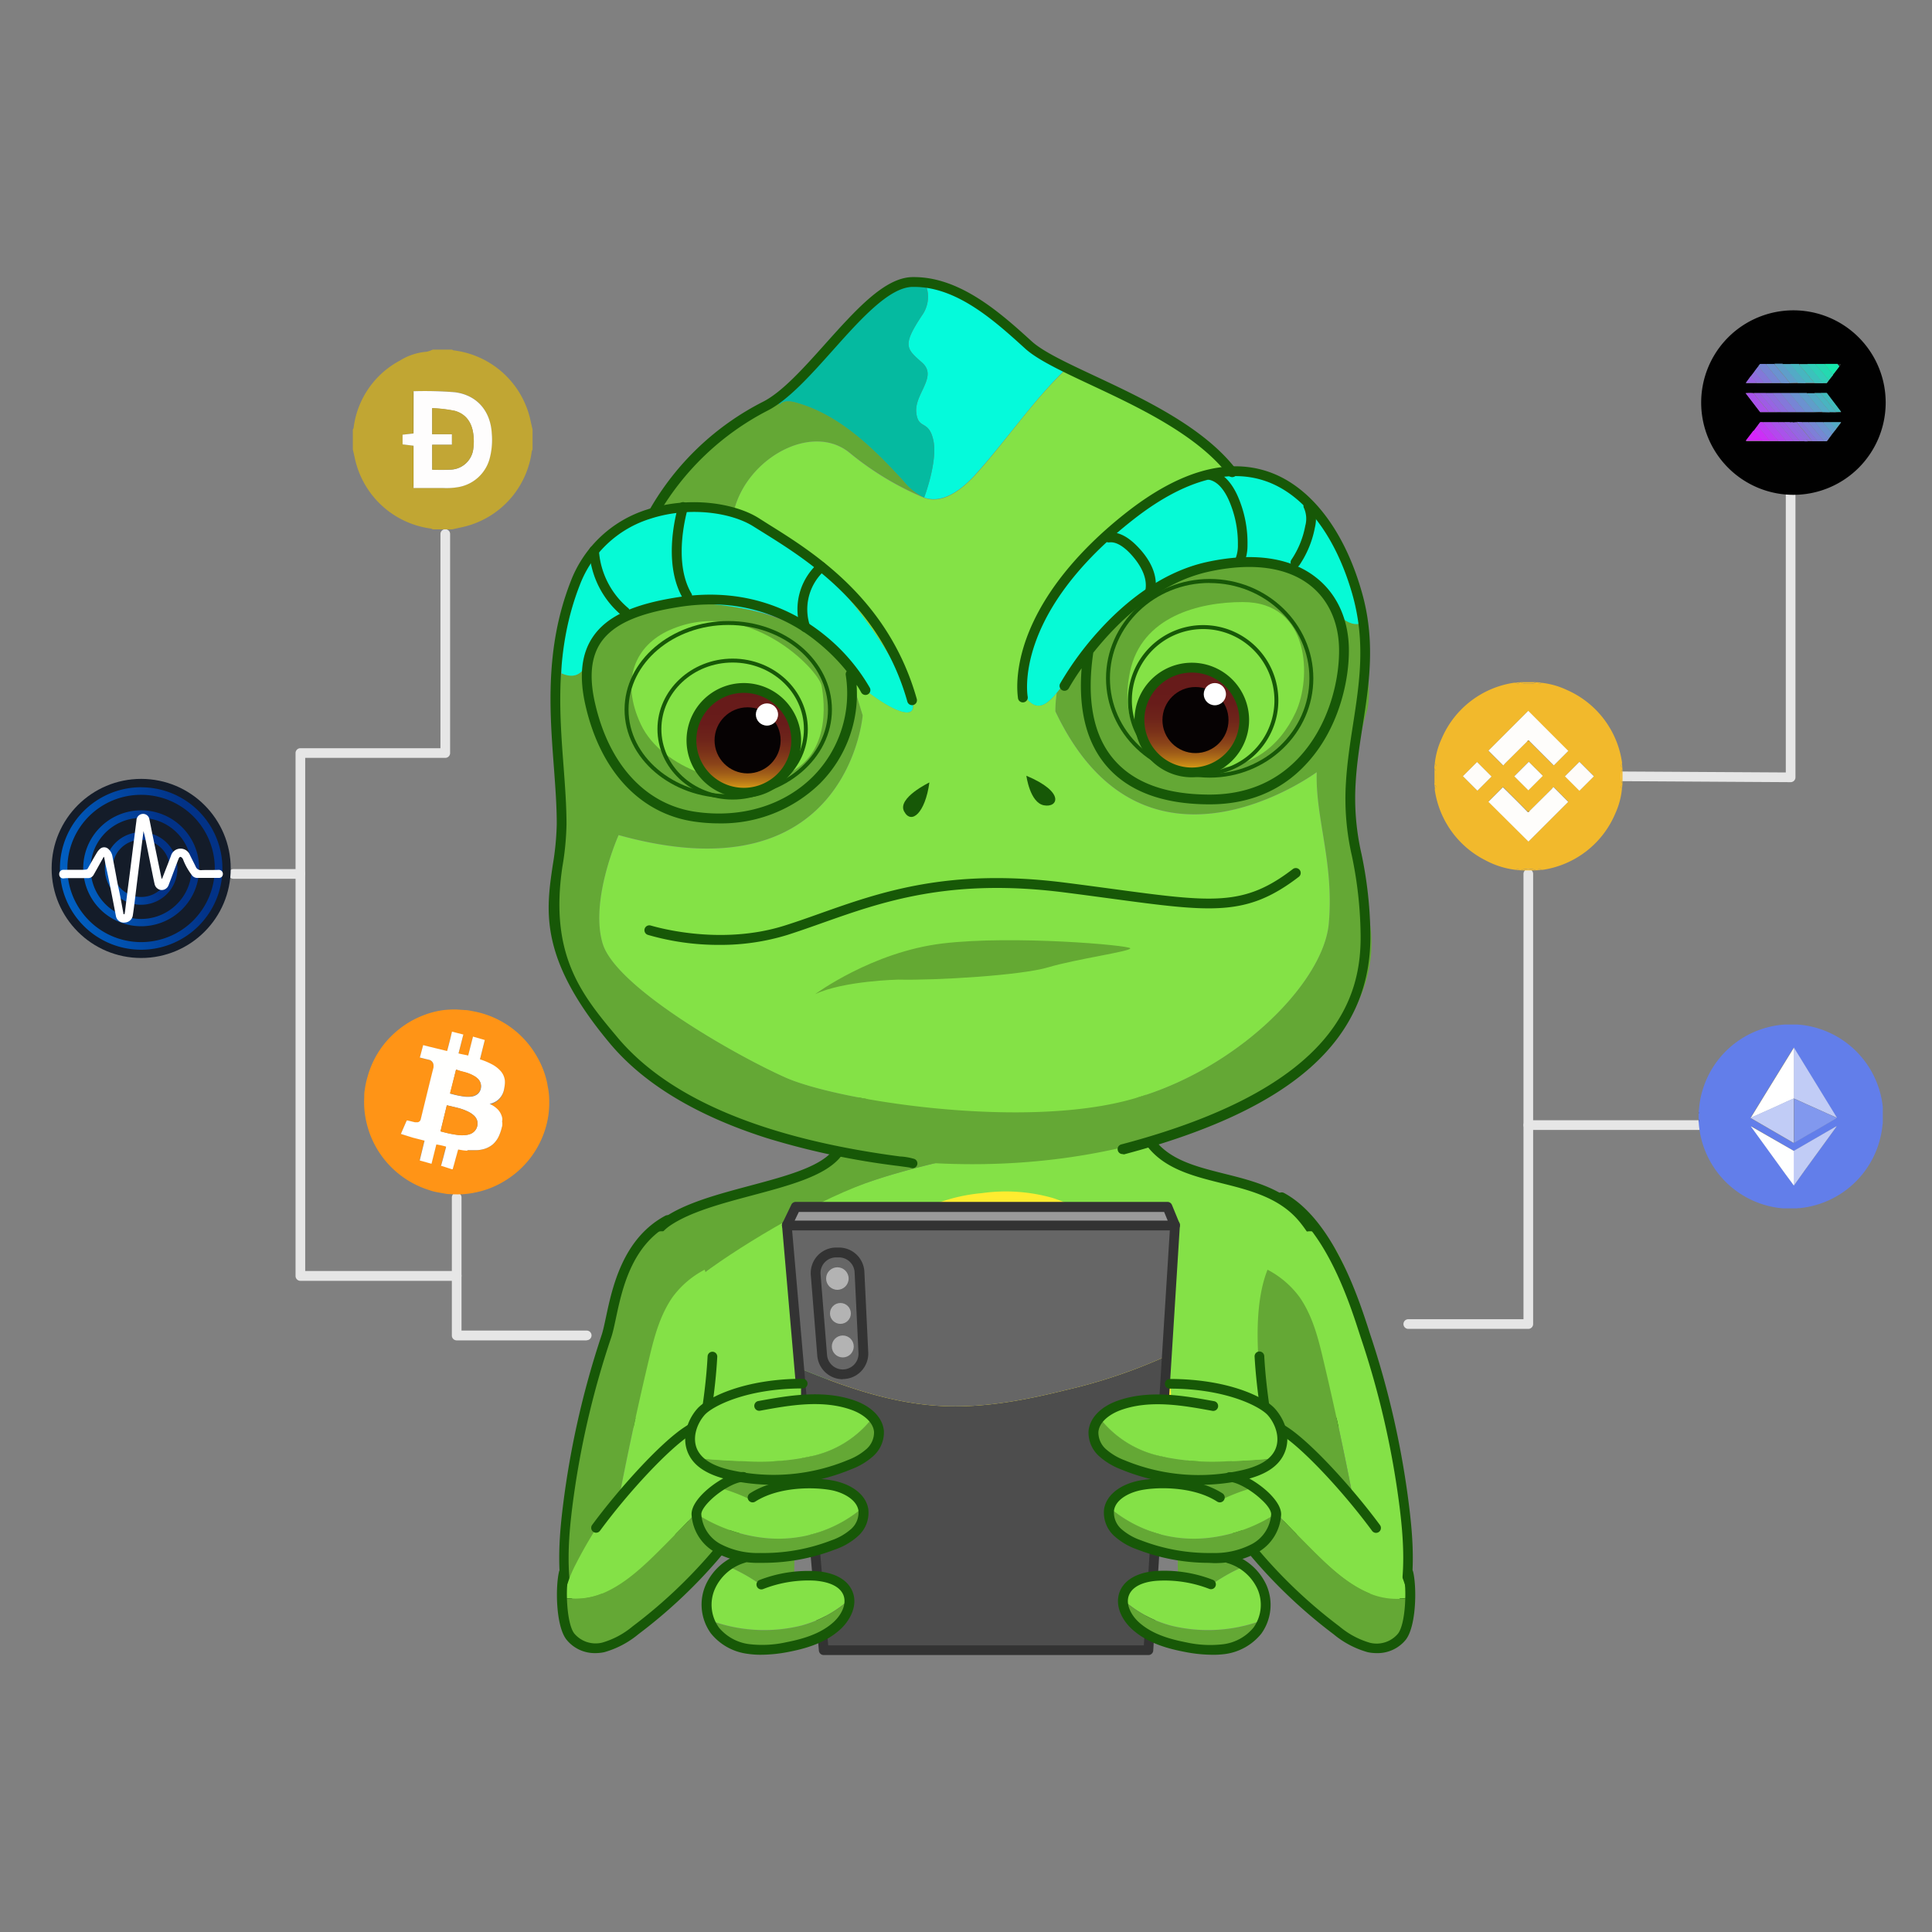 <svg xmlns="http://www.w3.org/2000/svg" xmlns:xlink="http://www.w3.org/1999/xlink" viewBox="0 0 400 400"><rect x="0" y="0" width="400" height="400" fill="#808080" stroke="none"/><defs><style>.cls-1{fill:#e6e6e6;}.cls-2{fill:#141c29;}.cls-3{fill:url(#Degradado_sin_nombre_23);}.cls-4{fill:url(#Degradado_sin_nombre_23-2);}.cls-5{fill:url(#Degradado_sin_nombre_23-3);}.cls-6{fill:#fff;}.cls-7{fill:#c1a633;}.cls-8{fill:#fefdfd;}.cls-9{fill:#bd9f16;}.cls-10{fill:#c2a635;}.cls-11{fill:#f2b92c;}.cls-12{fill:#f2ba30;}.cls-13{fill:#fefdfb;}.cls-14{fill:#fefcf9;}.cls-15{fill:#fefefe;}.cls-16{fill:#f1b41d;}.cls-17{fill:#010101;}.cls-18{fill:#7785d5;}.cls-19{fill:#7685d4;}.cls-20{fill:#6b92d0;}.cls-21{fill:#47b6c0;}.cls-22{fill:#a952ea;}.cls-23{fill:#3bc2bc;}.cls-24{fill:#8478da;}.cls-25{fill:#5f9eca;}.cls-26{fill:#53aac6;}.cls-27{fill:#b448ee;}.cls-28{fill:#30ceb8;}.cls-29{fill:#c03bf3;}.cls-30{fill:#a953ea;}.cls-31{fill:#8e6dde;}.cls-32{fill:#24d9b1;}.cls-33{fill:#7e7fd8;}.cls-34{fill:#9f5ce5;}.cls-35{fill:#7588d4;}.cls-36{fill:#49b4c1;}.cls-37{fill:#8378d9;}.cls-38{fill:#41bcbd;}.cls-39{fill:#9765e3;}.cls-40{fill:#8675db;}.cls-41{fill:#cc2ff7;}.cls-42{fill:#d525fa;}.cls-43{fill:#16e8ac;}.cls-44{fill:#916bdf;}.cls-45{fill:#202322;}.cls-46{fill:#627eea;}.cls-47{fill:#252f58;}.cls-48{fill:#25305a;}.cls-49{fill:#c1ccf6;}.cls-50{fill:#8198ee;}.cls-51{fill:#feffff;}.cls-52{fill:#ff9416;}.cls-53{fill:#fffffe;}.cls-54{fill:#f3e3d1;}.cls-55{fill:#f2d9be;}.cls-56{fill:#efb777;}.cls-57{fill:#f3b166;}.cls-58{fill:#ff9417;}.cls-59{fill:#84e147;}.cls-60{fill:#64a835;}.cls-61{fill:#feec30;}.cls-62{fill:#175807;}.cls-63{fill:#4d4d4d;}.cls-64{fill:#666;}.cls-65{fill:#333;}.cls-66{fill:#999;}.cls-67{fill:#b3b3b3;}.cls-68{fill:none;}.cls-69{fill:#05fadb;}.cls-70{fill:#05baa0;}.cls-71{fill:#06fad6;}.cls-72{fill:#84e246;}.cls-73{fill:#64a933;}.cls-74{fill:url(#linear-gradient);}.cls-75{fill:#060203;}.cls-76{fill:url(#linear-gradient-2);}</style><linearGradient id="Degradado_sin_nombre_23" x1="365.63" y1="1114.89" x2="399.28" y2="1114.89" gradientTransform="matrix(0.97, -0.23, 0.23, 0.97, -603.37, -814.72)" gradientUnits="userSpaceOnUse"><stop offset="0" stop-color="#0168cd"/><stop offset="0.99" stop-color="#023287"/></linearGradient><linearGradient id="Degradado_sin_nombre_23-2" x1="370.41" y1="1114.89" x2="394.5" y2="1114.89" xlink:href="#Degradado_sin_nombre_23"/><linearGradient id="Degradado_sin_nombre_23-3" x1="374.95" y1="1114.89" x2="389.96" y2="1114.89" xlink:href="#Degradado_sin_nombre_23"/><linearGradient id="linear-gradient" x1="154.02" y1="164.13" x2="154.02" y2="142.44" gradientUnits="userSpaceOnUse"><stop offset="0" stop-color="#e8af15"/><stop offset="0.04" stop-color="#d69a16"/><stop offset="0.11" stop-color="#b87817"/><stop offset="0.19" stop-color="#9e5b18"/><stop offset="0.28" stop-color="#8a4319"/><stop offset="0.39" stop-color="#7a3119"/><stop offset="0.51" stop-color="#6e241a"/><stop offset="0.66" stop-color="#681c1a"/><stop offset="1" stop-color="#661a1a"/></linearGradient><linearGradient id="linear-gradient-2" x1="246.76" y1="159.92" x2="246.76" y2="138.23" xlink:href="#linear-gradient"/></defs><title>i</title><g id="Capa_4" data-name="Capa 4"><path class="cls-1" d="M121.48,277.51H94.55a1,1,0,0,1-1-1V247.92a1,1,0,0,1,2,0v27.56h25.92a1,1,0,0,1,0,2Z"/><path class="cls-1" d="M94.55,265.18H62.19a1,1,0,0,1-1-1V155.91a1,1,0,0,1,1-1h29V110.57a1,1,0,0,1,2,0v45.34a1,1,0,0,1-1,1h-29V263.15H94.55a1,1,0,0,1,0,2Z"/><path class="cls-1" d="M62.19,181.94H48.32a1,1,0,0,1,0-2H62.19a1,1,0,0,1,0,2Z"/><path class="cls-1" d="M316.43,275.13H291.57a1,1,0,0,1,0-2h23.85V180.93a1,1,0,1,1,2,0v93.19A1,1,0,0,1,316.43,275.13Z"/><path class="cls-1" d="M351.68,233.94H316.43a1,1,0,0,1,0-2h35.25a1,1,0,0,1,0,2Z"/><path class="cls-1" d="M370.75,161.94h0l-35.22-.21a1,1,0,0,1,0-2h0l34.2.2,0-57.51a1,1,0,0,1,1-1h0a1,1,0,0,1,1,1l0,58.52a1,1,0,0,1-1,1Z"/><circle class="cls-2" cx="29.23" cy="179.8" r="18.54"/><path class="cls-3" d="M29.23,164.56A15.26,15.26,0,0,1,40,169a15.26,15.26,0,0,1,3.27,16.72A15.43,15.43,0,0,1,40,190.59a15.25,15.25,0,0,1-21.56,0,15.43,15.43,0,0,1-3.27-4.85,15.22,15.22,0,0,1,14.05-21.18m0-1.57A16.82,16.82,0,1,0,46.05,179.8,16.82,16.82,0,0,0,29.23,163Z"/><path class="cls-4" d="M29.23,169.34a10.46,10.46,0,1,1-7.4,3.06,10.42,10.42,0,0,1,7.4-3.06m0-1.57a12,12,0,1,0,12,12,12,12,0,0,0-12-12Z"/><path class="cls-5" d="M29.23,173.87a5.92,5.92,0,1,1-4.2,1.74,5.89,5.89,0,0,1,4.2-1.74m0-1.57a7.51,7.51,0,1,0,7.5,7.5,7.5,7.5,0,0,0-7.5-7.5Z"/><path class="cls-6" d="M25.78,189.28c0-.11,0-.21.07-.32.16-1.32.32-2.63.49-4,.23-1.85.48-3.7.71-5.55s.43-3.46.65-5.19c.18-1.45.36-2.89.55-4.33a1.38,1.38,0,0,1,1.08-1.35,1.32,1.32,0,0,1,1.6,1.09c.19.89.36,1.8.54,2.69.65,3.13,1.29,6.26,1.94,9.38a.54.54,0,0,0,.13.28l.39-1c.49-1.27,1-2.54,1.47-3.81a2.06,2.06,0,0,1,1.91-1.47,2.09,2.09,0,0,1,2,1.29c.39.82.82,1.62,1.21,2.44a1.18,1.18,0,0,0,1.27.72c1.15-.05,2.3,0,3.45-.05a.84.84,0,0,1,.89,1,.77.77,0,0,1-.75.66c-1.54,0-3.08,0-4.63,0a1.34,1.34,0,0,1-1.06-.62,12.7,12.7,0,0,1-1.71-3,1.9,1.9,0,0,0-.17-.38.93.93,0,0,0-.38-.34c-.21-.05-.35.14-.43.32l-.35.9c-.58,1.54-1.16,3.09-1.75,4.63a1.53,1.53,0,0,1-1.53,1A1.59,1.59,0,0,1,32,183c-.17-.75-.32-1.5-.47-2.25q-.68-3.36-1.36-6.72c-.13-.65-.29-1.29-.46-1.94l-.15,1.19c-.39,3-.77,6-1.15,9.08-.18,1.45-.35,2.89-.53,4.34-.11.91-.23,1.83-.37,2.74A1.74,1.74,0,0,1,25.89,191,1.66,1.66,0,0,1,24,189.67q-.57-3-1.15-5.93c-.31-1.58-.64-3.16-1-4.74-.09-.46-.17-.92-.26-1.38,0-.07-.06-.13-.11-.25-.15.27-.26.49-.39.71-.56,1-1.11,2-1.68,3a1.31,1.31,0,0,1-1.28.72c-1.19,0-2.39,0-3.58,0-.46,0-.91,0-1.36.06a.83.83,0,0,1-.93-.89.84.84,0,0,1,.91-.88c1.11,0,2.22,0,3.33,0,.47,0,.94,0,1.4-.08a.42.42,0,0,0,.27-.2c.61-1.06,1.2-2.13,1.83-3.17a3.34,3.34,0,0,1,.77-.94,1.28,1.28,0,0,1,1.68.08,2.7,2.7,0,0,1,.85,1.64c.35,1.76.68,3.52,1,5.29.15.77.34,1.55.49,2.33.26,1.32.5,2.65.75,4a2.1,2.1,0,0,0,.06.24Z"/><path class="cls-7" d="M110.26,88.92v4.14a2.17,2.17,0,0,0-.17.42,18.53,18.53,0,0,1-14.48,15.68l-2,.44h-4a1.85,1.85,0,0,0-.42-.17A18.61,18.61,0,0,1,73.46,94.86c-.12-.6-.27-1.2-.41-1.8V88.92a1,1,0,0,0,.16-.34A18.33,18.33,0,0,1,82.8,74.65a12.25,12.25,0,0,1,5.47-1.82,4.91,4.91,0,0,0,1.32-.45h4a1,1,0,0,0,.34.16A18.58,18.58,0,0,1,109.78,86.8C109.93,87.51,110.1,88.22,110.26,88.92Zm-24.66.82L83.35,90v2l2.25.26a2.83,2.83,0,0,0-.13.63c0,2.47,0,4.94,0,7.41a3.45,3.45,0,0,0,.15.71c2,0,4,0,6,0a14.23,14.23,0,0,0,3.38-.2,8.14,8.14,0,0,0,6.31-5.76,15.11,15.11,0,0,0,.48-5.31c-.25-4.65-3-8-7.64-8.56A78.67,78.67,0,0,0,85.62,81a3.45,3.45,0,0,0-.15.71c0,2.47,0,4.94,0,7.41A3.56,3.56,0,0,0,85.6,89.74Z"/><path class="cls-8" d="M85.62,81a78.67,78.67,0,0,1,8.56.21c4.6.59,7.39,3.91,7.64,8.56a15.11,15.11,0,0,1-.48,5.31A8.14,8.14,0,0,1,95,100.83a14.23,14.23,0,0,1-3.38.2c-2,0-4,0-6,0,0-2.92,0-5.83,0-8.75L83.35,92V90l2.25-.25Zm3.86,16.24a34.67,34.67,0,0,0,3.82,0A4.88,4.88,0,0,0,98,92.77,10.94,10.94,0,0,0,98,90c-.27-2.42-1.47-4.27-3.87-4.93a29,29,0,0,0-4.66-.55V89.9h4.1v2.18h-4.1Z"/><path class="cls-9" d="M85.62,81l0,8.75a3.56,3.56,0,0,1-.14-.63c0-2.47,0-4.94,0-7.41A3.45,3.45,0,0,1,85.62,81Z"/><path class="cls-9" d="M85.6,92.24c0,2.92,0,5.83,0,8.75a3.45,3.45,0,0,1-.15-.71c0-2.47,0-4.94,0-7.41A2.83,2.83,0,0,1,85.6,92.24Z"/><path class="cls-10" d="M89.48,97.23V92.08h4.1V89.9h-4.1V84.49a29,29,0,0,1,4.66.55c2.4.66,3.6,2.51,3.87,4.93a10.94,10.94,0,0,1,0,2.8,4.88,4.88,0,0,1-4.67,4.44A34.67,34.67,0,0,1,89.48,97.23Z"/><path class="cls-11" d="M297.06,158.07a16.31,16.31,0,0,1,1.43-5.17,19.4,19.4,0,0,1,15-11.55c.13,0,.28,0,.42,0,.3.37.52.19.74-.09h.21a2.66,2.66,0,0,0,.71.29,12.92,12.92,0,0,0,1.76,0,2.66,2.66,0,0,0,.71-.29h.32c.2.35.44.45.74.1a16.38,16.38,0,0,1,5.26,1.47,19.4,19.4,0,0,1,11.45,14.94,2,2,0,0,1,0,.42c-.37.3-.19.53.09.74l0,.21a2.92,2.92,0,0,0-.24.78,11.09,11.09,0,0,0,0,1.63,2.85,2.85,0,0,0,.24.77l0,.21c-.28.22-.46.45-.09.74a16,16,0,0,1-1.37,5.13,19.4,19.4,0,0,1-15.05,11.69c-.1,0-.21,0-.31,0-.3-.35-.54-.26-.74.09l-.32,0a2.85,2.85,0,0,0-.77-.24,11.09,11.09,0,0,0-1.63,0,2.92,2.92,0,0,0-.78.24l-.21,0c-.22-.28-.44-.46-.74-.08a17.57,17.57,0,0,1-6.37-2,19.44,19.44,0,0,1-10.45-14.47,1.61,1.61,0,0,1,0-.31c.41-.37.4-.48-.1-.85v-.21c.1-.2.29-.39.3-.6a16.35,16.35,0,0,0,0-2c0-.2-.2-.4-.3-.6v-.21C297.46,158.54,297.47,158.44,297.06,158.07Zm19.13,9.85-5-5-3,3,8.29,8.29,8.23-8.22-3.07-3.09a3.92,3.92,0,0,1-.36.45l-4.58,4.54Zm0-14.42h.48l5,5,3-3-8.29-8.3-8.24,8.24,3.08,3.08a4.56,4.56,0,0,1,.33-.41Zm-13.31,7.2,3,3,2.93-2.93-3-3Zm13.64-3-3,3,2.91,2.9,3-3Zm13.49,3-3-3-3,3,3,3Z"/><path class="cls-12" d="M297,159.12c.1.2.29.4.3.6a16.35,16.35,0,0,1,0,2c0,.21-.2.4-.3.6Z"/><path class="cls-12" d="M318,141.23a2.66,2.66,0,0,1-.71.29,12.92,12.92,0,0,1-1.76,0,2.66,2.66,0,0,1-.71-.29Z"/><path class="cls-12" d="M335.92,162.3a2.85,2.85,0,0,1-.24-.77,11.09,11.09,0,0,1,0-1.63,2.92,2.92,0,0,1,.24-.78Z"/><path class="cls-12" d="M314.84,180.2a2.92,2.92,0,0,1,.78-.24,11.09,11.09,0,0,1,1.63,0,2.85,2.85,0,0,1,.77.24Z"/><path class="cls-12" d="M297.06,158.07c.41.37.4.47-.1.84Z"/><path class="cls-12" d="M297,162.51c.5.37.51.48.1.85Z"/><path class="cls-12" d="M319.08,141.34c-.3.35-.54.25-.74-.1Z"/><path class="cls-12" d="M318.34,180.18c.2-.35.44-.44.74-.09Z"/><path class="cls-12" d="M314.63,141.24c-.22.28-.44.46-.74.09Z"/><path class="cls-12" d="M335.9,158.91c-.28-.21-.46-.44-.09-.74Z"/><path class="cls-12" d="M335.81,163.25c-.37-.29-.19-.52.09-.74Z"/><path class="cls-12" d="M313.89,180.1c.3-.38.52-.2.74.08Z"/><path class="cls-13" d="M316.19,153.5l-4.61,4.58a4.56,4.56,0,0,0-.33.41l-3.08-3.08,8.24-8.24,8.29,8.3-3,3-5-5Q316.43,153.09,316.19,153.5Z"/><path class="cls-13" d="M316.67,167.92l4.58-4.54a3.92,3.92,0,0,0,.36-.45l3.07,3.09-8.23,8.22L308.16,166l3-3c1.66,1.64,3.35,3.3,5,5Q316.43,168.34,316.67,167.92Z"/><path class="cls-14" d="M302.88,160.7l2.93-2.93,3,3-2.93,2.93Z"/><path class="cls-15" d="M316.52,157.73l2.91,2.9-3,3-2.91-2.9Z"/><path class="cls-14" d="M330,160.73l-3,3-3-3,3-3Z"/><path class="cls-16" d="M316.19,153.5q.24-.41.48,0Z"/><path class="cls-16" d="M316.67,167.92q-.24.42-.48,0Z"/><path class="cls-17" d="M390.41,83.34a19.1,19.1,0,1,1-19.09-19.09A19.1,19.1,0,0,1,390.41,83.34Zm-26.78-4h14.48a.16.16,0,0,0,.15-.07l.32-.44.94-1.22a.32.32,0,0,0,0-.09s.07-.06.09-.1l1.13-1.47a.35.35,0,0,0,0-.11,1.13,1.13,0,0,0,.36-.44h-.72l-.24,0H364.52a.21.21,0,0,0-.15.07,5.48,5.48,0,0,0-.34.46l-.77,1-.71.93,0,0-1,1.37a.36.36,0,0,0-.05.09h2.18Zm16.5,9.5,1.05-1.37-.06,0H365a3.85,3.85,0,0,0-.48,0,.19.19,0,0,0-.14.07c-.16.2-.31.42-.47.63l-.83,1.09s0,0,0,0l-1.53,2a.36.36,0,0,0-.05.09h16.66a.19.19,0,0,0,.14-.07c.13-.16.25-.33.36-.49l.72-1Zm-3.19-7.42H363.11a10.54,10.54,0,0,0-1.66,0l3,3.91h16.73l0,0v0l-.09-.13-1.94-2.55-.84-1.11c-.05-.07-.09-.13-.19-.13Z"/><path class="cls-18" d="M373.63,85.31H371.8a.26.26,0,0,0-.09-.26.18.18,0,0,1-.06-.1.29.29,0,0,0-.14-.21c-.08-.08-.21-.14-.26-.24s-.37-.35-.43-.61a.22.22,0,0,0-.09-.1c-.22-.09-.32-.29-.46-.46s-.21-.27-.3-.41-.29-.27-.41-.44a8.42,8.42,0,0,0-.62-.72.52.52,0,0,1-.17-.39h1.8a.19.19,0,0,0,.08.19,2.43,2.43,0,0,1,.2.25.76.76,0,0,0,.2.24,1.6,1.6,0,0,1,.26.26c.11.15.2.31.32.46s.22.23.34.35l.12.15a1.56,1.56,0,0,0,.16.2s.09.09.11.14c.11.3.41.44.57.7.07.1.21.17.26.29a1.58,1.58,0,0,0,.29.34A.46.46,0,0,1,373.63,85.31Z"/><path class="cls-19" d="M364,75.88a5.48,5.48,0,0,1,.34-.46.21.21,0,0,1,.15-.07h1.1a1.45,1.45,0,0,0,.11.25c.1.14.23.27.34.41s.46.56.7.83a1.11,1.11,0,0,1,.27.37c0,.05.08.09.13.14a.58.58,0,0,1,.12.1l.45.55a9.2,9.2,0,0,0,.69.83,2.8,2.8,0,0,1,.3.46h-1.91a.34.34,0,0,0-.11-.28,3.63,3.63,0,0,1-.41-.47c-.2-.28-.45-.52-.64-.8A6.31,6.31,0,0,0,365,77a2.86,2.86,0,0,1-.36-.42,2.59,2.59,0,0,0-.42-.51Z"/><path class="cls-20" d="M373.63,85.31a.46.46,0,0,0-.15-.37,1.58,1.58,0,0,1-.29-.34c-.05-.12-.19-.19-.26-.29-.16-.26-.46-.4-.57-.7,0,0-.08-.09-.11-.14a1.56,1.56,0,0,1-.16-.2l-.12-.15c-.12-.12-.24-.23-.34-.35s-.21-.31-.32-.46a1.6,1.6,0,0,0-.26-.26.76.76,0,0,1-.2-.24,2.43,2.43,0,0,0-.2-.25.19.19,0,0,1-.08-.19h1.83a.53.53,0,0,0,.08.22,5.9,5.9,0,0,0,.5.62c.35.34.61.77,1,1.11.16.16.24.4.45.52.05.18.22.28.32.42s.29.35.43.52l.34.44s0,.06,0,.09Z"/><path class="cls-20" d="M368.73,79.29a2.8,2.8,0,0,0-.3-.46,9.2,9.2,0,0,1-.69-.83l-.45-.55a.58.58,0,0,0-.12-.1c-.05,0-.12-.09-.13-.14a1.11,1.11,0,0,0-.27-.37c-.24-.27-.47-.55-.7-.83s-.24-.27-.34-.41a1.45,1.45,0,0,1-.11-.25h1.76c0,.05,0,.1,0,.13a7.79,7.79,0,0,0,.51.63c.2.25.42.48.62.72s.4.53.65.77.32.39.49.59l.78,1s0,.1.07.15Z"/><path class="cls-21" d="M370.72,75.35h1.76a.66.66,0,0,0,0,.15l.19.27.55.63.53.6c.17.21.33.43.5.63a1.81,1.81,0,0,1,.44.55l0,0c.2.22.41.44.6.68s.24.2.22.38h-1.8a1.06,1.06,0,0,0-.39-.62.31.31,0,0,1-.09-.07c-.26-.32-.51-.64-.77-.95-.11-.15-.24-.28-.36-.42a.74.74,0,0,1-.12-.13,6.49,6.49,0,0,0-.71-.86.1.1,0,0,1-.05-.06,2.06,2.06,0,0,0-.46-.56A.4.4,0,0,1,370.72,75.35Z"/><path class="cls-22" d="M366.22,85.31h-1.81l-3-3.91a10.54,10.54,0,0,1,1.66,0,.4.4,0,0,0,.12.27c.07.06.16.12.19.2a3.13,3.13,0,0,0,.56.69c.18.25.41.46.59.71a5.08,5.08,0,0,0,.38.43s.11.1.13.17a.72.72,0,0,0,.25.32,3.76,3.76,0,0,1,.56.69,1,1,0,0,0,.19.22A.28.28,0,0,1,366.22,85.31Z"/><path class="cls-23" d="M375.59,79.29c0-.18-.14-.26-.22-.38s-.4-.46-.6-.68l0,0a1.81,1.81,0,0,0-.44-.55c-.17-.2-.33-.42-.5-.63l-.53-.6-.55-.63-.19-.27a.66.66,0,0,1,0-.15h1.75a.35.35,0,0,0,.1.29,5.94,5.94,0,0,1,.72.87.47.47,0,0,0,.1.1c.17.2.36.4.53.61a7.64,7.64,0,0,0,.51.62c.21.21.36.47.56.68l.22.25.16.18c.09.1.21.18.21.34Z"/><path class="cls-24" d="M368.77,81.37a.52.52,0,0,0,.17.39,8.42,8.42,0,0,1,.62.72c.12.17.31.26.41.44s.2.28.3.41.24.37.46.46a.22.22,0,0,1,.09.1c.06.26.32.38.43.61s.18.16.26.24a.29.29,0,0,1,.14.21.18.18,0,0,0,.06.1.26.26,0,0,1,.09.26h-1.63s-.05-.12-.08-.17-.3-.33-.44-.5l-.69-.82-.87-1.07-.91-1.07a.39.39,0,0,1-.12-.31Z"/><path class="cls-25" d="M375.51,85.31s0-.07,0-.09l-.34-.44c-.14-.17-.29-.34-.43-.52s-.27-.24-.32-.42c-.21-.12-.29-.36-.45-.52-.36-.34-.62-.77-1-1.11a5.9,5.9,0,0,1-.5-.62.53.53,0,0,1-.08-.22h1.71a.33.33,0,0,0,.2.35.29.29,0,0,1,.14.15.5.5,0,0,0,.19.29l.19.23c.21.25.41.52.64.75a5.83,5.83,0,0,0,.55.66l0,0,.22.22c.05.07.13.12.16.2a.81.81,0,0,0,.33.38s.08.06.09.1a.73.73,0,0,0,.26.36c.06.06.12.11.11.2Z"/><path class="cls-25" d="M370.53,79.29c0-.05,0-.11-.07-.15l-.78-1c-.17-.2-.31-.41-.49-.59s-.43-.52-.65-.77-.42-.47-.62-.72a7.79,7.79,0,0,1-.51-.63s0-.08,0-.13h1.67s0,.09,0,.12a5,5,0,0,0,.42.5,2.17,2.17,0,0,1,.35.39c.05.09.16.14.2.23a.88.88,0,0,0,.3.36.18.18,0,0,1,.08.09,1,1,0,0,0,.34.4s0,0,0,0a1.91,1.91,0,0,0,.43.51,3.73,3.73,0,0,1,.28.38,2.37,2.37,0,0,0,.3.39,1.65,1.65,0,0,1,.41.54Z"/><path class="cls-26" d="M372.2,79.29a1.65,1.65,0,0,0-.41-.54,2.37,2.37,0,0,1-.3-.39,3.73,3.73,0,0,0-.28-.38,1.91,1.91,0,0,1-.43-.51s0,0,0,0a1,1,0,0,1-.34-.4.18.18,0,0,0-.08-.09.88.88,0,0,1-.3-.36c0-.09-.15-.14-.2-.23a2.17,2.17,0,0,0-.35-.39,5,5,0,0,1-.42-.5s0-.08,0-.12h1.67a.4.4,0,0,0,.12.27,2.06,2.06,0,0,1,.46.56.1.1,0,0,0,.05.06,6.49,6.49,0,0,1,.71.86.74.74,0,0,0,.12.13c.12.14.25.27.36.42.26.31.51.63.77.95a.31.31,0,0,0,.09.07,1.06,1.06,0,0,1,.39.62Z"/><path class="cls-27" d="M365,87.4h1.71s0,.13,0,.16l.49.56s.06,0,.06.08.08.17.16.24a.78.78,0,0,1,.29.38c0,.05.06.09.09.13.2.21.41.42.6.63a3.72,3.72,0,0,1,.4.49c.17.29.47.46.62.76,0,0,0,.06.08.09a.65.65,0,0,1,.21.41h-1.57s0-.06,0-.08a5.47,5.47,0,0,0-.54-.65,1.12,1.12,0,0,1-.18-.2,1.39,1.39,0,0,0-.15-.19c-.25-.2-.33-.55-.62-.71,0,0,0,0,0,0a3,3,0,0,0-.22-.28l-.19-.23-.27-.28-.12-.16a.86.86,0,0,0-.1-.16c-.2-.24-.39-.46-.6-.69A.37.37,0,0,1,365,87.4Z"/><path class="cls-28" d="M377.34,79.29c0-.16-.12-.24-.21-.34l-.16-.18-.22-.25c-.2-.21-.35-.47-.56-.68a7.64,7.64,0,0,1-.51-.62c-.17-.21-.36-.41-.53-.61a.47.47,0,0,1-.1-.1,5.94,5.94,0,0,0-.72-.87.35.35,0,0,1-.1-.29h1.67l.13.28a.5.5,0,0,0,.16.22,1.66,1.66,0,0,1,.26.27c.18.22.35.44.54.65s.14.15.21.23.19.24.28.35l.15.19c.21.25.42.51.64.75a2,2,0,0,1,.31.5l-.32.44a.16.16,0,0,1-.15.07Z"/><path class="cls-26" d="M377.22,85.31c0-.09-.05-.14-.11-.2a.73.73,0,0,1-.26-.36s-.06-.07-.09-.1a.81.81,0,0,1-.33-.38c0-.08-.11-.13-.16-.2l-.22-.22,0,0a5.83,5.83,0,0,1-.55-.66c-.23-.23-.43-.5-.64-.75l-.19-.23a.5.5,0,0,1-.19-.29.29.29,0,0,0-.14-.15.33.33,0,0,1-.2-.35h1.56a1.21,1.21,0,0,0,.09.2l.9,1.06.41.49c.16.2.31.4.48.6l.79.91a1.66,1.66,0,0,0,.16.21,1,1,0,0,1,.31.47Z"/><path class="cls-29" d="M365,87.4a.37.37,0,0,0,.13.27c.21.23.4.45.6.69a.86.86,0,0,1,.1.16l.12.16.27.28.19.23a3,3,0,0,1,.22.28s0,0,0,0c.29.16.37.51.62.71a1.39,1.39,0,0,1,.15.19,1.12,1.12,0,0,0,.18.2,5.47,5.47,0,0,1,.54.65s0,.06,0,.08h-.36a.09.09,0,0,0-.15,0H365.9l.35,0c.07,0,.15,0,.22-.07a1.13,1.13,0,0,1-.1-.13,4.4,4.4,0,0,1-.38-.37c-.16-.2-.31-.42-.47-.63a3.49,3.49,0,0,0-.32-.35c-.11-.11-.14-.28-.31-.33a.13.13,0,0,1-.07-.09c-.07-.25-.34-.36-.44-.6a1.8,1.8,0,0,1-.48-.64c.16-.21.31-.43.47-.63a.19.19,0,0,1,.14-.07A3.85,3.85,0,0,1,365,87.4Z"/><path class="cls-30" d="M369.7,91.33a.65.65,0,0,0-.21-.41s-.07,0-.08-.09c-.15-.3-.45-.47-.62-.76a3.72,3.72,0,0,0-.4-.49c-.19-.21-.4-.42-.6-.63,0,0-.08-.08-.09-.13a.78.78,0,0,0-.29-.38c-.08-.07-.16-.13-.16-.24s0-.06-.06-.08l-.49-.56s0-.11,0-.16h1.51a.33.33,0,0,0,.19.37.36.36,0,0,1,.14.16,1.74,1.74,0,0,0,.36.45l.06.07.51.65c.09.12.19.22.28.33a5.74,5.74,0,0,1,.41.45,2.82,2.82,0,0,0,.38.46l.09.12c.18.23.36.45.55.67.05.06.12.11.1.2Z"/><path class="cls-31" d="M367.06,81.37a.39.39,0,0,0,.12.31l.91,1.07.87,1.07.69.82c.14.17.29.33.44.5s.05.12.08.17h-1.49c0-.1,0-.17-.09-.24s-.33-.39-.5-.59l-.68-.82-.2-.24c-.18-.22-.35-.44-.54-.65a3.06,3.06,0,0,0-.51-.57s0,0-.06-.08-.21-.23-.31-.36a.68.68,0,0,1-.18-.38Z"/><path class="cls-32" d="M378.58,78.79a2,2,0,0,0-.31-.5c-.22-.24-.43-.5-.64-.75l-.15-.19c-.09-.11-.18-.24-.28-.35s-.15-.15-.21-.23-.36-.43-.54-.65a1.66,1.66,0,0,0-.26-.27.5.5,0,0,1-.16-.22l-.13-.28h1.92a1,1,0,0,0,.09.24,9.19,9.19,0,0,1,.78,1s.07.08.11.12l.37.43c.11.12.21.24.32.35l.06,0a.32.32,0,0,1,0,.09Z"/><path class="cls-33" d="M373.16,87.4h1.27a.78.78,0,0,0,.09.21,2.65,2.65,0,0,0,.29.29l.13.15.2.27.21.28.27.29.14.16a5.33,5.33,0,0,0,.56.68,5.49,5.49,0,0,1,.48.6,3.68,3.68,0,0,0,.33.35c.2.16.25.42.44.58,0,0,0,0,0,.07h-1.36a1.27,1.27,0,0,0-.15-.31c-.1-.14-.22-.26-.33-.39l-.48-.55c-.18-.22-.36-.45-.55-.67l-.37-.44c-.12-.15-.23-.3-.36-.45s-.25-.28-.37-.43a2.83,2.83,0,0,0-.32-.37A.32.32,0,0,1,373.16,87.4Z"/><path class="cls-34" d="M366.22,85.31a.28.28,0,0,0-.14-.24,1,1,0,0,1-.19-.22,3.76,3.76,0,0,0-.56-.69.72.72,0,0,1-.25-.32c0-.07-.09-.12-.13-.17a5.08,5.08,0,0,1-.38-.43c-.18-.25-.41-.46-.59-.71a3.13,3.13,0,0,1-.56-.69c0-.08-.12-.14-.19-.2a.4.4,0,0,1-.12-.27h1.36a.41.41,0,0,0,.12.35,4.07,4.07,0,0,1,.55.62,3.47,3.47,0,0,0,.4.46c.21.24.38.52.6.75,0,0,.06.1.1.12a1,1,0,0,1,.28.33,1.3,1.3,0,0,0,.1.15c.21.22.43.44.64.68a.74.74,0,0,1,.24.48Z"/><path class="cls-35" d="M377.58,91.33s0-.06,0-.07c-.19-.16-.24-.42-.44-.58a3.68,3.68,0,0,1-.33-.35,5.49,5.49,0,0,0-.48-.6,5.33,5.33,0,0,1-.56-.68l-.14-.16-.27-.29-.21-.28-.2-.27-.13-.15a2.65,2.65,0,0,1-.29-.29.78.78,0,0,1-.09-.21h1.4c0,.06,0,.14.05.18a5.28,5.28,0,0,1,.42.5c.23.31.48.6.73.9.11.12.23.22.33.34l.62.79.22.23c.14.14.28.29.41.44-.11.16-.23.33-.36.49a.19.19,0,0,1-.14.07Z"/><path class="cls-34" d="M371.28,91.33c0-.09,0-.14-.1-.2-.19-.22-.37-.44-.55-.67l-.09-.12a2.82,2.82,0,0,1-.38-.46,5.74,5.74,0,0,0-.41-.45c-.09-.11-.19-.21-.28-.33l-.51-.65-.06-.07a1.74,1.74,0,0,1-.36-.45.36.36,0,0,0-.14-.16.33.33,0,0,1-.19-.37h1.2s0,.08,0,.11a2.13,2.13,0,0,1,.43.52c.17.07.23.25.34.38a6,6,0,0,0,.62.71.46.46,0,0,1,.07.07,1.08,1.08,0,0,0,.28.38l.33.37.83,1c.09.12.23.22.23.4Z"/><path class="cls-36" d="M378.81,85.31a1,1,0,0,0-.31-.47,1.66,1.66,0,0,1-.16-.21l-.79-.91c-.17-.2-.32-.4-.48-.6l-.41-.49-.9-1.06a1.21,1.21,0,0,1-.09-.2h1.27a.59.59,0,0,0,.06.16l.48.56c.1.13.23.24.32.38a1,1,0,0,0,.2.26,3.94,3.94,0,0,1,.49.51,5.12,5.12,0,0,0,.78,1h0c.24.25.41.56.66.8a.31.31,0,0,1,.15.3Z"/><path class="cls-37" d="M364,75.88l.21.2a2.59,2.59,0,0,1,.42.51A2.86,2.86,0,0,0,365,77a6.31,6.31,0,0,1,.64.73c.19.28.44.52.64.8a3.63,3.63,0,0,0,.41.47.34.34,0,0,1,.11.28h-1.67a1.36,1.36,0,0,0-.1-.21l-.72-.85-.09-.1-.72-.87-.26-.37Z"/><path class="cls-20" d="M378.61,90.78c-.13-.15-.27-.3-.41-.44l-.22-.23-.62-.79c-.1-.12-.22-.22-.33-.34-.25-.3-.5-.59-.73-.9a5.28,5.28,0,0,0-.42-.5s0-.12-.05-.18h1.63s0,.1.05.14a1.51,1.51,0,0,1,.1.17.8.8,0,0,0,.26.29,1.37,1.37,0,0,1,.16.18l.16.2.16.17c.18.22.33.46.52.67a2.51,2.51,0,0,1,.46.61Z"/><path class="cls-38" d="M380.09,85.31a.31.31,0,0,0-.15-.3c-.25-.24-.42-.55-.66-.8h0a5.12,5.12,0,0,1-.78-1,3.94,3.94,0,0,0-.49-.51,1,1,0,0,1-.2-.26c-.09-.14-.22-.25-.32-.38l-.48-.56a.59.59,0,0,1-.06-.16h1.17c.1,0,.14.06.19.13l.84,1.11,1.94,2.55.09.13v0l0,0Z"/><path class="cls-39" d="M367.5,85.31a.74.74,0,0,0-.24-.48c-.21-.24-.43-.46-.64-.68a1.3,1.3,0,0,1-.1-.15,1,1,0,0,0-.28-.33s-.06-.08-.1-.12c-.22-.23-.39-.51-.6-.75a3.47,3.47,0,0,1-.4-.46,4.07,4.07,0,0,0-.55-.62.41.41,0,0,1-.12-.35h1.14a.68.68,0,0,0,.18.38c.1.13.21.24.31.36s0,.07.06.08a3.06,3.06,0,0,1,.51.57c.19.21.36.43.54.65l.2.24.68.82c.17.2.33.4.5.59s.13.14.09.24Z"/><path class="cls-40" d="M373.16,87.4a.32.32,0,0,0,.13.32,2.83,2.83,0,0,1,.32.37c.12.15.25.29.37.43s.24.3.36.45l.37.44c.19.22.37.45.55.67l.48.55c.11.13.23.25.33.39a1.27,1.27,0,0,1,.15.31h-1.11A.28.28,0,0,0,375,91l-.16-.16c-.28-.32-.52-.68-.82-1a.18.18,0,0,1-.05-.07c-.2-.24-.39-.49-.6-.73s-.34-.37-.5-.56-.43-.52-.64-.79c-.08-.1-.2-.19-.18-.35Z"/><path class="cls-39" d="M372.56,91.33c0-.18-.14-.28-.23-.4l-.83-1-.33-.37a1.08,1.08,0,0,1-.28-.38.46.46,0,0,0-.07-.07,6,6,0,0,1-.62-.71c-.11-.13-.17-.31-.34-.38a2.13,2.13,0,0,0-.43-.52s0-.08,0-.11h1.12a.59.59,0,0,0,.2.37,6.1,6.1,0,0,1,.51.61s.06.05.08.08c.19.21.37.42.55.64s.4.49.6.73l.21.26.57.69a3.07,3.07,0,0,1,.28.35.76.76,0,0,1,.06.2Z"/><path class="cls-41" d="M363.9,88.09a1.8,1.8,0,0,0,.48.64c.1.24.37.35.44.6a.13.13,0,0,0,.07.09c.17,0,.2.22.31.33a3.49,3.49,0,0,1,.32.35c.16.21.31.43.47.63a4.4,4.4,0,0,0,.38.37,1.13,1.13,0,0,0,.1.13c-.07.1-.15.06-.22.07l-.35,0h-1.47l.23,0h.27v0l-.14-.15-.19-.23a1.2,1.2,0,0,0-.17-.21c-.19-.17-.32-.39-.49-.57a.43.43,0,0,1-.15-.18.86.86,0,0,0-.33-.42c-.13-.1-.21-.28-.4-.31Z"/><path class="cls-42" d="M363.07,89.18c.19,0,.27.21.4.31a.86.86,0,0,1,.33.42.43.43,0,0,0,.15.18c.17.18.3.4.49.57a1.2,1.2,0,0,1,.17.21l.19.23.14.15v0h-.27l-.23,0h-3a.36.36,0,0,1,.05-.09l1.53-2S363.06,89.2,363.07,89.18Z"/><path class="cls-43" d="M379.55,77.48l-.06,0c-.11-.11-.21-.23-.32-.35l-.37-.43s-.09-.07-.11-.12a9.19,9.19,0,0,0-.78-1,1,1,0,0,1-.09-.24h2.38l.24,0,.36.44a.35.35,0,0,1,0,.11l-1.13,1.47S379.58,77.44,379.55,77.48Z"/><path class="cls-31" d="M372,87.4c0,.16.1.25.18.35.21.27.42.53.64.79s.34.37.5.56.4.49.6.73a.18.18,0,0,0,.05.07c.3.3.54.66.82,1L375,91a.28.28,0,0,1,.12.29h-.84a.34.34,0,0,0-.17-.29A.9.9,0,0,1,374,91a.87.87,0,0,0-.37-.43s-.05-.08-.08-.11l-.63-.76a3.51,3.51,0,0,0-.46-.56c-.07,0-.1-.15-.16-.22l-.66-.74s0,0,0,0a1,1,0,0,0-.33-.41.22.22,0,0,1-.09-.29Z"/><path class="cls-25" d="M379.33,89.83a2.51,2.51,0,0,0-.46-.61c-.19-.21-.34-.45-.52-.67l-.16-.17-.16-.2a1.37,1.37,0,0,0-.16-.18.8.8,0,0,1-.26-.29,1.51,1.51,0,0,0-.1-.17s0-.1-.05-.14H379a.5.5,0,0,0,.18.31c.12.14.23.28.35.41l.63.67Z"/><path class="cls-31" d="M363.26,76.89l.26.37.72.87.09.1.72.85a1.36,1.36,0,0,1,.1.21h-1.52a.29.29,0,0,0-.12-.27c-.08-.08-.14-.18-.21-.26a8.71,8.71,0,0,0-.7-.8s0-.09-.05-.14Z"/><path class="cls-44" d="M371.2,87.4a.22.22,0,0,0,.09.29,1,1,0,0,1,.33.41s0,0,0,0l.66.74c.06.07.09.17.16.22a3.51,3.51,0,0,1,.46.56l.63.76s.05.08.08.11A.87.87,0,0,1,374,91a.9.9,0,0,0,.1.09.34.34,0,0,1,.17.29h-.68a.76.76,0,0,0-.06-.2,3.07,3.07,0,0,0-.28-.35l-.57-.69-.21-.26c-.2-.24-.39-.49-.6-.73s-.36-.43-.55-.64c0,0-.06,0-.08-.08a6.1,6.1,0,0,0-.51-.61.59.59,0,0,1-.2-.37Z"/><path class="cls-39" d="M362.55,77.82c0,.05,0,.12.05.14a8.71,8.71,0,0,1,.7.8c.07.08.13.18.21.26a.29.29,0,0,1,.12.27h-2.18a.36.36,0,0,1,.05-.09l1-1.37Z"/><path class="cls-26" d="M380.13,88.79l-.63-.67c-.12-.13-.23-.27-.35-.41a.5.5,0,0,1-.18-.31h2.15l.06,0Z"/><path class="cls-45" d="M380.8,75.8l-.36-.44h.72A1.13,1.13,0,0,1,380.8,75.8Z"/><path class="cls-27" d="M367.62,91.33a.09.09,0,0,1,.15,0Z"/><path class="cls-46" d="M351.68,231.71v-1.1a.8.8,0,0,0,0-.43s0,0,0,0V230l.05,0s0-.06,0-.09c.05-.46.09-.92.15-1.38a17.23,17.23,0,0,1,.65-2.93,19.07,19.07,0,0,1,13.82-13,17.77,17.77,0,0,1,3.15-.48l.13,0v0H372a.06.06,0,0,0,0,0h.12a18,18,0,0,1,2.43.32,19.12,19.12,0,0,1,15.26,16.71c0,.13,0,.26,0,.38s0,.08,0,0v3.18c-.05,0-.05,0-.05.11a17,17,0,0,1-.32,2.14,19.1,19.1,0,0,1-13.28,14.47,19,19,0,0,1-3.57.7l-.38,0s-.08,0-.05.05h-2.84s0,0,0,0l-.11,0a17.82,17.82,0,0,1-3.08-.5,19.06,19.06,0,0,1-12.74-10.59,18.79,18.79,0,0,1-1.44-4.64,20.51,20.51,0,0,1-.25-2.07s0-.06,0-.09l-.05,0v-.18s0,0,.05,0A.86.86,0,0,0,351.68,231.71Zm10.86,1.45h0l0,0,.09.15,7,9.66,1.76,2.43s0,0,.06,0a.73.73,0,0,0,.08-.09l2.13-3,6.54-9a1.19,1.19,0,0,0,.09-.15v0h0l-.17.09-2,1.15-5.84,3.38-.86.49-8.33-4.83Zm8.85,3.44.14-.06.76-.44,2-1.17,1.77-1,2-1.17c.61-.36,1.23-.71,1.84-1.08.13-.07.24-.16.36-.24a1,1,0,0,0-.07-.15l-2.54-4.14-3.39-5.53c-.94-1.53-1.88-3.07-2.83-4.6a.39.39,0,0,0-.08-.1.76.76,0,0,0-.11.14q-3,4.86-6,9.74l-2.83,4.62c0,.08.06.09.11.12l3.84,2.23,4.82,2.79A.69.69,0,0,0,371.39,236.6Z"/><path class="cls-47" d="M351.68,230.18s0,0,0,0a.8.8,0,0,1,0,.43Z"/><path class="cls-48" d="M351.68,231.71a.86.86,0,0,1,.05.42s0,0-.05,0Z"/><path class="cls-49" d="M371.39,216.89a.39.39,0,0,1,.08.1c.95,1.53,1.89,3.07,2.83,4.6l3.39,5.53,2.54,4.14a1,1,0,0,1,.07.15l-2.07-.92-1.88-.85-2.4-1.07-2.18-1-.39-.15V217S371.39,216.94,371.39,216.89Z"/><path class="cls-6" d="M371.39,216.89c0,.05,0,.1,0,.15v10.41h0l-.15.05-1.46.65-2.17,1-2.47,1.11-2.12.94-.53.22,2.83-4.62q3-4.87,6-9.74A.76.76,0,0,1,371.39,216.89Z"/><path class="cls-50" d="M371.38,227.45l.39.15,2.18,1,2.4,1.07,1.88.85,2.07.92c-.12.08-.23.17-.36.24-.61.37-1.23.72-1.84,1.08l-2,1.17-1.77,1-2,1.17-.76.44-.14.06c0-.08,0-.15,0-.23V227.7c0-.08,0-.17,0-.25Z"/><path class="cls-49" d="M371.37,227.45c0,.08,0,.17,0,.25v8.67c0,.08,0,.15,0,.23a.69.69,0,0,1-.15-.07l-4.82-2.79-3.84-2.23c-.05,0-.13,0-.11-.12l.53-.22,2.12-.94,2.47-1.11,2.17-1,1.46-.65Z"/><path class="cls-49" d="M380.25,233.19a1.19,1.19,0,0,1-.09.15l-6.54,9-2.13,3a.73.73,0,0,1-.08.09s0,0-.06,0a1.46,1.46,0,0,0,0-.22v-6.92l.86-.49,5.84-3.38,2-1.15.17-.09Z"/><path class="cls-51" d="M371.38,238.28v6.92a1.46,1.46,0,0,1,0,.22L369.59,243l-7-9.66-.09-.15,0,0,.51.29Z"/><path class="cls-51" d="M362.52,233.18l0,0h0Z"/><path class="cls-49" d="M380.23,233.17h0v0Z"/><path class="cls-52" d="M94.45,209l1.93.13c.37,0,.75.08,1.11.15.59.11,1.18.22,1.76.37a19.16,19.16,0,0,1,11.93,9.12,18.33,18.33,0,0,1,2.11,5.49c.07.35.1.7.18,1a13.87,13.87,0,0,1,.24,2.64,18.08,18.08,0,0,1-.69,5.43,19.11,19.11,0,0,1-8.26,11,18.62,18.62,0,0,1-6.3,2.55c-.5.11-1,.19-1.5.26a19.15,19.15,0,0,1-3.86.08c-.23,0-.47,0-.7-.05l-.66-.11-1.21-.22c-.29-.06-.59-.11-.88-.19-.47-.14-.94-.3-1.41-.46a19.19,19.19,0,0,1-11.71-11.56,21.47,21.47,0,0,1-.79-2.85q-.12-.63-.21-1.26a18.55,18.55,0,0,1-.12-3.33c0-.53,0-1.07.12-1.6a16.73,16.73,0,0,1,.47-2.32c.17-.6.34-1.21.56-1.79a18.75,18.75,0,0,1,5.27-7.73,19.08,19.08,0,0,1,5.85-3.55,18.1,18.1,0,0,1,4.21-1.08A23.42,23.42,0,0,1,94.45,209Zm-4.67,11.57,0,.12v.23l0,.13c-.32,1.33-.65,2.67-1,4l-1.65,6.75a.79.79,0,0,1-.63.62l-.08,0h-.25l-.09,0a.9.9,0,0,1-.16,0L84.44,232l-.22,0c-.41.93-.81,1.85-1.21,2.78l2.44.68,2.43.62-1,4.1,2.44.69,1-4a15,15,0,0,1,2,.44c0,.06,0,.1,0,.14l-.54,2.08c-.15.56-.31,1.12-.46,1.67,0,0,0,.09,0,.12s.07,0,.11,0l2.08.67.2,0c.12-.47.25-.92.38-1.37s.25-.9.37-1.35.24-.91.38-1.35c.63.09,1.24.19,1.84.23l.16,0h.36l.26,0h1l.19,0a4.6,4.6,0,0,0,1-.11,5.07,5.07,0,0,0,2.34-1.07,5.2,5.2,0,0,0,1.39-2,8.87,8.87,0,0,0,.51-1.61c0-.2.06-.41.09-.62l0-.15V232l0,0c0-.09,0-.19,0-.28a3.59,3.59,0,0,0-.9-1.84,5.19,5.19,0,0,0-1.34-1c-.12-.08-.26-.14-.4-.23l.16,0a4.22,4.22,0,0,0,1.35-.61,3.78,3.78,0,0,0,1.43-2.11,9.38,9.38,0,0,0,.2-1.18,3.9,3.9,0,0,0,0-1.08,3.54,3.54,0,0,0-.93-1.87,6.24,6.24,0,0,0-1.77-1.33,13.67,13.67,0,0,0-2.23-.94l-.2-.07,1-4-2.44-.7-1,3.92c-.67-.17-1.34-.26-2-.44l1-3.91-2.35-.6c-.36,1.34-.7,2.67-1,4l-.28-.05L89,216.76l-1.38-.35-.69,2.6.14,0c.56.14,1.13.29,1.7.42A1.22,1.22,0,0,1,89.78,220.57Z"/><path class="cls-53" d="M96.7,238.23c-.6,0-1.21-.14-1.84-.23-.14.44-.25.9-.38,1.35s-.25.9-.37,1.35-.26.9-.38,1.37l-.2,0-2.08-.67s-.09,0-.11,0-.06-.08,0-.12c.15-.55.31-1.11.46-1.67l.54-2.08s0-.08,0-.14a15,15,0,0,0-2-.44l-1,4-2.44-.69,1-4.1-2.43-.62L83,234.77c.4-.93.8-1.85,1.21-2.78l.22,0,1.47.36a.9.9,0,0,0,.16,0l.09,0h.25l.08,0a.79.79,0,0,0,.63-.62l1.65-6.75c.33-1.34.66-2.68,1-4l0-.13v-.23l0-.12a1.22,1.22,0,0,0-1-1.1c-.57-.13-1.14-.28-1.7-.42l-.14,0,.69-2.6,1.38.35,3.31.81.28.05c.35-1.32.69-2.65,1-4l2.35.6-1,3.91c.66.18,1.33.27,2,.44l1-3.92,2.44.7-1,4,.2.07a13.67,13.67,0,0,1,2.23.94,6.24,6.24,0,0,1,1.77,1.33,3.54,3.54,0,0,1,.93,1.87,3.9,3.9,0,0,1,0,1.08,9.38,9.38,0,0,1-.2,1.18,3.78,3.78,0,0,1-1.43,2.11,4.22,4.22,0,0,1-1.35.61l-.16,0c.14.09.28.15.4.23a5.19,5.19,0,0,1,1.34,1,3.59,3.59,0,0,1,.9,1.84c0,.09,0,.19,0,.28l0,0v.11a.58.58,0,0,0,0,.41v.18l0,.15c0,.21,0,.42-.09.62a8.87,8.87,0,0,1-.51,1.61,5.2,5.2,0,0,1-1.39,2,5.07,5.07,0,0,1-2.34,1.07,4.6,4.6,0,0,1-1,.11l-.19,0h-1l-.26,0h-.36Zm-5.5-4,.65.16a21.81,21.81,0,0,0,3,.59,6.84,6.84,0,0,0,1.63,0,3.45,3.45,0,0,0,1.09-.29,2.31,2.31,0,0,0,1.24-2.64,2.37,2.37,0,0,0-.75-1.16,5,5,0,0,0-1.19-.77,11.12,11.12,0,0,0-2.16-.77l-1.4-.34-.79-.18Zm3.22-12.79-1.22,5,.1,0a18.44,18.44,0,0,0,2.75.59,6.08,6.08,0,0,0,1.65,0,2.55,2.55,0,0,0,1.26-.57,2.17,2.17,0,0,0,.09-3,3.74,3.74,0,0,0-.87-.67,8.05,8.05,0,0,0-1.93-.78c-.26-.08-.52-.13-.78-.2Z"/><path class="cls-54" d="M104,232.54a.58.58,0,0,1,0-.41Z"/><path class="cls-55" d="M97.22,238.26l.26,0Z"/><path class="cls-55" d="M98.48,238.28l.19,0Z"/><path class="cls-54" d="M104,232.87l0-.15Z"/><path class="cls-56" d="M96.7,238.23l.16,0Z"/><path class="cls-57" d="M89.78,220.57l0,.12Z"/><path class="cls-57" d="M86.16,232.45l-.09,0Z"/><path class="cls-57" d="M86.49,232.43l-.08,0Z"/><path class="cls-57" d="M89.79,220.87v0Z"/><path class="cls-54" d="M104,232l0,0Z"/><path class="cls-58" d="M91.2,234.24l1.3-5.39.79.18,1.4.34a11.12,11.12,0,0,1,2.16.77,5,5,0,0,1,1.19.77,2.37,2.37,0,0,1,.75,1.16,2.31,2.31,0,0,1-1.24,2.64,3.45,3.45,0,0,1-1.09.29,6.84,6.84,0,0,1-1.63,0,21.81,21.81,0,0,1-3-.59Z"/><path class="cls-58" d="M94.42,221.45l1,.3c.26.07.52.12.78.2a8.05,8.05,0,0,1,1.93.78,3.74,3.74,0,0,1,.87.67,2.17,2.17,0,0,1-.09,3,2.55,2.55,0,0,1-1.26.57,6.08,6.08,0,0,1-1.65,0,18.44,18.44,0,0,1-2.75-.59l-.1,0Z"/><path class="cls-59" d="M269.13,251.49C260,241.66,243,246,237.07,234.73q-.19-3.47-.6-6.54c-16.87,8.67-36.95,10.07-55.18,16.05a111,111,0,0,0-31.11,16.05c-4.6,3.39-9.37,6.45-11.5,11.75-2.22,5.5-1.34,12.55-1.48,18.47,0,1.34-.12,2.68-.23,4H287.33S278.22,261.31,269.13,251.49Z"/><path class="cls-60" d="M139,272.94c2.13-5.3,1.73-5.69,6.33-9.08,9.43-6.95,24.88-16,36-19.62,18.23-6,38.31-7.38,55.18-16.05-2.85-22.07-13.27-29.55-30.19-29.29-18.49.29-25.71,12.14-26.87,21.67s-.58,11.85-6.35,18.49-25.72,7.51-35,13.87-17.39,41.6-17.39,41.6H137c.11-1.34.19-2.68.23-4C137.34,284.59,136.73,278.43,139,272.94Z"/><path class="cls-61" d="M170.53,294.53c.76-7.83,1.71-17.6,4.45-25s7.45-14.28,14.25-18.24a36,36,0,0,1,14.1-4.27,35.57,35.57,0,0,1,14.42.95c8.36,2.55,15,9.32,18.95,17.1s5.62,20.76,6.58,29.45Z"/><path class="cls-62" d="M287.33,295.55H120.71a1,1,0,0,1-.79-.39,1,1,0,0,1-.2-.85c.34-1.46,8.34-35.71,17.8-42.22,4.46-3.06,11.19-4.85,17.7-6.59,7.3-1.95,14.19-3.79,17.07-7.1,4.76-5.48,5-7.7,5.71-14.32.11-1.09.24-2.29.41-3.63a25.13,25.13,0,0,1,7.22-14.9c5-5,12-7.52,20.63-7.66,10-.15,17.4,2.44,22.51,7.94,5.46,5.9,8.5,15.25,9.3,28.62,3,5.44,9,6.93,15.28,8.52,5.94,1.48,12.07,3,16.52,7.83,3.87,4.17,8.15,12.77,12.72,25.55,3.39,9.46,5.69,17.83,5.72,17.92a1,1,0,0,1-1,1.28Zm-165.33-2H286c-1.78-6.18-9.79-32.9-17.6-41.35-4.05-4.37-9.88-5.83-15.53-7.24-6.55-1.64-13.33-3.33-16.68-9.73a1,1,0,0,1-.12-.41c-1.43-24.75-10.34-35.19-29.76-34.87-17.26.27-24.69,10.91-25.88,20.77-.16,1.33-.29,2.52-.41,3.61-.72,6.7-1,9.47-6.19,15.43-3.28,3.78-10.47,5.7-18.08,7.73-6.35,1.69-12.9,3.44-17.07,6.3C130.81,259.17,123.54,287.25,122,293.52Z"/><path class="cls-60" d="M125.2,326.6q3.9-23.14,9.35-46c1-4.25,2.12-8.59,4.58-12.2,1.64-2.4,4.41-3.67,7-5.07-1.38-3.44-4-6.73-7.17-8-8.33-3.43-11.55,15.85-13.41,21.4a181.34,181.34,0,0,0-8,35.11c-.9,7.26-1.35,14.74.56,21.79.78,2.88,2.37,6,5.28,6.66a6.42,6.42,0,0,0,.75.1A57.27,57.27,0,0,1,125.2,326.6Z"/><path class="cls-59" d="M139.2,268.62c-2.47,3.61-3.63,7.75-4.65,12q-5.45,22.81-9.35,46a57.27,57.27,0,0,0-1.1,13.79,8.13,8.13,0,0,0,4.32-1.24c7.13-4.08,10.1-12.68,12.18-20.62,2.59-9.92,11.24-40.72,5.28-55.67A19.34,19.34,0,0,0,139.2,268.62Z"/><path class="cls-62" d="M124.4,341.41a5.86,5.86,0,0,1-1.26-.13c-2.77-.6-4.92-3.22-6-7.38-2-7.46-1.43-15.4-.58-22.18a182.58,182.58,0,0,1,8-35.31c.31-.93.58-2.24.91-3.76,1.28-6,3.42-16.18,12.24-20.93a1,1,0,0,1,1,1.79c-8,4.3-9.93,13.48-11.22,19.56-.34,1.58-.63,2.95-1,4a180.94,180.94,0,0,0-8,34.92c-.82,6.58-1.4,14.28.53,21.4.53,2,1.83,5.35,4.52,5.93a6.36,6.36,0,0,0,4.35-1c6.69-3.83,9.58-11.88,11.7-20l.18-.69c1.79-6.84,6-22.86,6.73-36.82a1,1,0,1,1,2,.11c-.76,14.17-5,30.32-6.79,37.22l-.18.69c-2.24,8.55-5.32,17.05-12.66,21.25A9.23,9.23,0,0,1,124.4,341.41Z"/><path class="cls-59" d="M125.05,329.75c4.8-2.05,8.81-6.05,12.71-10,8.3-8.35,16.89-17.21,22.26-28.23-4.57-3.18-14.06,2.35-17.73,4.75C132.7,302.58,124.74,313,119.13,324a26,26,0,0,0-2.39,6.78A14.63,14.63,0,0,0,125.05,329.75Z"/><path class="cls-60" d="M160,291.55c-5.37,11-14,19.88-22.26,28.23-3.9,3.92-7.91,7.92-12.71,10a14.63,14.63,0,0,1-8.31,1.05c-.55,2.95-.35,5.86,1.34,8a6.72,6.72,0,0,0,6.81,2.24,17.94,17.94,0,0,0,6.68-3.54,103.93,103.93,0,0,0,28.66-33c1.25-2.28,2.48-4.84,2.27-7.56S161.36,292.48,160,291.55Z"/><path class="cls-62" d="M123.27,342.26a7.5,7.5,0,0,1-6-2.81c-2.19-2.8-2.3-10.79-1.53-14.05a1,1,0,0,1,2,.46c-.72,3.06-.42,10.32,1.16,12.34a5.76,5.76,0,0,0,5.8,1.88,17.22,17.22,0,0,0,6.29-3.37A103,103,0,0,0,159.34,304c1.14-2.08,2.35-4.5,2.15-7s-1-4.17-2.54-4.91c-1.12-.55-5.6-1.81-16.11,5.06-4.38,2.87-12.56,11.55-18.61,19.77a1,1,0,1,1-1.63-1.2c5.41-7.35,14.05-16.94,19.13-20.26,3.7-2.42,12.86-7.77,18.11-5.19,2.18,1.06,3.41,3.28,3.67,6.57.24,3.06-1.11,5.8-2.4,8.13a105.21,105.21,0,0,1-28.93,33.37,19.24,19.24,0,0,1-7.08,3.73A8.89,8.89,0,0,1,123.27,342.26Z"/><path class="cls-63" d="M195.31,291.12c-10.34-.46-20.22-3.86-29.84-7.87l5.07,58.4h67.23l3.81-60.92a110.34,110.34,0,0,1-20.9,7.06C212.37,289.85,203.86,291.5,195.31,291.12Z"/><path class="cls-64" d="M162.91,253.69l2.56,29.56c9.62,4,19.5,7.41,29.84,7.87,8.55.38,17.06-1.27,25.37-3.33a110.34,110.34,0,0,0,20.9-7.06l1.7-27Z"/><path class="cls-65" d="M237.77,342.66H170.54a1,1,0,0,1-1-.93l-7.63-88a1,1,0,0,1,1-1.1h80.37a1,1,0,0,1,1,1.08l-5.51,87.95A1,1,0,0,1,237.77,342.66Zm-66.3-2h65.35l5.38-85.92H164Z"/><polygon class="cls-66" points="243.28 253.02 241.7 249.88 164.75 249.88 162.91 253.69 243.28 253.02"/><path class="cls-65" d="M243.28,254.71H162.91a1,1,0,0,1-.86-.48,1,1,0,0,1-.05-1l1.84-3.82a1,1,0,0,1,.91-.57H241.7a1,1,0,0,1,.94.63l1.57,3.82a1,1,0,0,1-.09.95A1,1,0,0,1,243.28,254.71Zm-78.75-2h77.23l-.74-1.79H165.39Z"/><path class="cls-65" d="M174.48,285.56a5.32,5.32,0,0,1-5.27-4.87L167.87,264a5.28,5.28,0,0,1,5.27-5.71h.54a5.27,5.27,0,0,1,5.28,5l.8,16.69a5.28,5.28,0,0,1-5.28,5.54Zm-1.34-25.23a3.24,3.24,0,0,0-3.25,3.52l1.34,16.68a3.28,3.28,0,0,0,3.25,3,3.26,3.26,0,0,0,3.26-3.42l-.8-16.68a3.26,3.26,0,0,0-3.26-3.1Z"/><circle class="cls-67" cx="173.37" cy="264.71" r="2.33"/><circle class="cls-67" cx="174" cy="271.93" r="2.16"/><circle class="cls-67" cx="174.49" cy="278.77" r="2.27"/><path class="cls-60" d="M150.37,321.28a13.5,13.5,0,0,0,3.56,1.33,17.62,17.62,0,0,0-3.09,1.75,35.88,35.88,0,0,1,5.83,3.2l7.76-1.54.06-4a36.07,36.07,0,0,0,7.82-1.76c-1,.29-2.05.52-3.08.73C163,322.26,156.46,322.91,150.37,321.28Z"/><path class="cls-60" d="M148.26,335.93c-.47-.14-.94-.31-1.41-.49,2.05,5.55,7.68,7.32,16.12,5.54,9.4-2,13.51-5.74,12.81-8.88-.05-.23-.11-.47-.16-.71a24.35,24.35,0,0,1-9.83,5.22A32,32,0,0,1,148.26,335.93Z"/><path class="cls-60" d="M156.69,305.94c-1.52-.06-3.05-.15-4.58-.3l.95.14a44.62,44.62,0,0,0-4.08,2.27,39.81,39.81,0,0,1,6,2.22,36.4,36.4,0,0,1,12.42-4.08,15.24,15.24,0,0,0-2.6-.05l.58-.08Q161,306.12,156.69,305.94Z"/><path class="cls-60" d="M158,318.39a32.38,32.38,0,0,1-13.87-5,.34.34,0,0,0,0,.1,12.73,12.73,0,0,0,6.21,7.79c6.09,1.63,12.64,1,18.86-.28,1-.21,2.07-.44,3.08-.73,2.92-1,5.71-2.7,6.46-5.21a4.45,4.45,0,0,0-.13-3A26.92,26.92,0,0,1,158,318.39Z"/><path class="cls-60" d="M180.67,300.13c1.19-2.09,1.77-4.81.2-7a14.27,14.27,0,0,1-.85,1.19,21.77,21.77,0,0,1-11.82,7.09,50.42,50.42,0,0,1-13.93,1.09c-3.37-.1-6.74-.32-10.09-.65,1.67,2.28,4.88,3.23,7.93,3.75,1.53.15,3.06.24,4.58.3q4.32.18,8.64.12C167.93,305.69,178.46,304,180.67,300.13Z"/><path class="cls-68" d="M178.77,315.06c-.75,2.51-3.54,4.16-6.46,5.21a18,18,0,0,0,3.83-1.5,9.65,9.65,0,0,0,4.72-5.32c.28-.88.07-2.21-.85-2.21a1.76,1.76,0,0,0-1.08.6l-.29.26A4.45,4.45,0,0,1,178.77,315.06Z"/><path class="cls-68" d="M167.35,306.19c1.06-.15,2.12-.25,3.19-.3-1.74.09-3.47.15-5.21.17l-.58.08A15.24,15.24,0,0,1,167.35,306.19Z"/><path class="cls-59" d="M168.2,301.45A21.77,21.77,0,0,0,180,294.36a14.27,14.27,0,0,0,.85-1.19c-1.72-2.35-6-4-15-3.34v-3.36s-19.87.1-22.34,8.35c-1,3.22-.55,5.47.63,7.07,3.35.33,6.72.55,10.09.65A50.42,50.42,0,0,0,168.2,301.45Z"/><path class="cls-59" d="M150.84,324.36c-2.46,1.74-5.37,4.77-4.55,9.05a12,12,0,0,0,.56,2c.47.18.94.35,1.41.49a32,32,0,0,0,17.53.68,24.35,24.35,0,0,0,9.83-5.22c-.72-3-2.09-6.72-11.2-5V326l-7.76,1.54A35.88,35.88,0,0,0,150.84,324.36Z"/><path class="cls-59" d="M149,308.05c-2.49,1.56-5.13,3.65-4.83,5.34a32.38,32.38,0,0,0,13.87,5,26.92,26.92,0,0,0,20.62-6.29c-1.37-3.34-6.74-5.48-11.29-5.91a36.4,36.4,0,0,0-12.42,4.08A39.81,39.81,0,0,0,149,308.05Z"/><path class="cls-62" d="M157.5,342.6a18.5,18.5,0,0,1-2.76-.2,11.62,11.62,0,0,1-7.57-4.24,10.18,10.18,0,0,1-1.07-10,11.94,11.94,0,0,1,7.54-6.55,1,1,0,0,1,.58,1.94A9.89,9.89,0,0,0,148,329a8.12,8.12,0,0,0,.83,7.95,9.7,9.7,0,0,0,6.27,3.45,22.82,22.82,0,0,0,7.72-.4c3-.59,6.89-1.59,9.69-4.1,1.6-1.42,2.87-3.73,2.11-5.65-1-2.45-4.53-2.89-6-3A25.61,25.61,0,0,0,158,329a1,1,0,0,1-.74-1.88,27.84,27.84,0,0,1,11.46-1.84c4,.21,6.81,1.77,7.79,4.26,1.2,3-.67,6.15-2.64,7.9-3.17,2.84-7.36,3.94-10.66,4.58A30.24,30.24,0,0,1,157.5,342.6Z"/><path class="cls-62" d="M158.06,323.57h-.79a18.48,18.48,0,0,1-9-2.08,9.6,9.6,0,0,1-5.09-8c0-1.66,1.41-3.36,2.58-4.49,2.2-2.11,5.81-4.3,8.14-4.23a1,1,0,0,1,1,1.05,1,1,0,0,1-1.05,1c-1.45-.05-4.56,1.66-6.65,3.67-1.23,1.17-2,2.3-2,3a7.55,7.55,0,0,0,4.06,6.23,16.53,16.53,0,0,0,8.07,1.81,39,39,0,0,0,14.8-2.62,12,12,0,0,0,4.11-2.37,4.54,4.54,0,0,0,1.49-3.79c-.34-2.16-2.83-3.53-5-4.09-2.9-.73-11-1.19-16.36,2.23a1,1,0,0,1-1.1-1.71c5.92-3.8,14.65-3.31,17.95-2.48,3.68.93,6.13,3.07,6.55,5.73a6.46,6.46,0,0,1-2.07,5.55,13.8,13.8,0,0,1-4.79,2.82A41.33,41.33,0,0,1,158.06,323.57Z"/><path class="cls-62" d="M160.13,307.41a41.71,41.71,0,0,1-9.38-1.06c-4.22-1-6.89-2.67-8.14-5.18-1.66-3.33-.32-7.18,1.76-9.52s9.82-6.19,21.82-6.19a1,1,0,0,1,0,2c-11.67,0-18.72,3.7-20.31,5.5s-2.69,4.81-1.46,7.27c1,1.94,3.19,3.28,6.79,4.11a40.08,40.08,0,0,0,24.35-2.06A12.43,12.43,0,0,0,179.4,300a4.62,4.62,0,0,0,1.56-3.53c-.17-2.2-2.52-3.8-4.67-4.57-6.09-2.18-12.91-.93-18.92.17a1,1,0,0,1-.37-2c6-1.09,13.37-2.45,20-.09,3.55,1.27,5.79,3.63,6,6.32a6.58,6.58,0,0,1-2.17,5.14,14.22,14.22,0,0,1-4.47,2.71A42.09,42.09,0,0,1,160.13,307.41Z"/><path class="cls-59" d="M283.11,326.6q-3.9-23.14-9.35-46c-1-4.25-2.12-8.59-4.58-12.2-1.65-2.4-4.41-3.67-7-5.07,1.38-3.44,4-6.73,7.17-8,8.33-3.43,11.55,15.85,13.41,21.4a181.31,181.31,0,0,1,8,35.11c.91,7.26,1.36,14.74-.55,21.79-.78,2.88-2.37,6-5.28,6.66a6.42,6.42,0,0,1-.75.1A57.78,57.78,0,0,0,283.11,326.6Z"/><path class="cls-60" d="M269.11,268.62c2.47,3.61,3.63,7.75,4.65,12q5.44,22.81,9.35,46a57.78,57.78,0,0,1,1.1,13.79,8.13,8.13,0,0,1-4.32-1.24c-7.13-4.08-10.1-12.68-12.18-20.62-2.59-9.92-11.24-40.72-5.28-55.67A19.34,19.34,0,0,1,269.11,268.62Z"/><path class="cls-62" d="M283.91,341.41a9.2,9.2,0,0,1-4.52-1.38c-7.35-4.2-10.43-12.7-12.66-21.25l-.18-.69c-1.8-6.9-6-23-6.8-37.22a1,1,0,1,1,2-.11c.75,14,4.94,30,6.73,36.82l.18.69c2.12,8.12,5,16.17,11.7,20a6.31,6.31,0,0,0,4.35,1c2.69-.58,4-4,4.52-5.93,1.93-7.12,1.35-14.82.53-21.4a180.94,180.94,0,0,0-8-34.92l-.42-1.29c-1.94-6-7.08-21.89-16.48-26.95a1,1,0,1,1,1-1.78c10.12,5.45,15.44,21.91,17.45,28.1.15.49.29.92.41,1.28a182.58,182.58,0,0,1,8,35.31c.85,6.78,1.44,14.72-.58,22.18-1.13,4.16-3.28,6.78-6.05,7.38A5.86,5.86,0,0,1,283.91,341.41Z"/><path class="cls-59" d="M283.26,329.75c-4.8-2.05-8.81-6.05-12.71-10-8.3-8.35-16.89-17.21-22.26-28.23,4.57-3.18,14.06,2.35,17.73,4.75,9.58,6.28,17.55,16.65,23.15,27.72a26,26,0,0,1,2.4,6.78A14.63,14.63,0,0,1,283.26,329.75Z"/><path class="cls-60" d="M248.29,291.55c5.37,11,14,19.88,22.26,28.23,3.9,3.92,7.91,7.92,12.71,10a14.63,14.63,0,0,0,8.31,1.05c.55,2.95.35,5.86-1.34,8a6.72,6.72,0,0,1-6.81,2.24,17.94,17.94,0,0,1-6.68-3.54,103.81,103.81,0,0,1-28.66-33c-1.26-2.28-2.48-4.84-2.27-7.56S246.94,292.48,248.29,291.55Z"/><path class="cls-62" d="M285,342.26a8.89,8.89,0,0,1-1.83-.19,19.09,19.09,0,0,1-7.08-3.73A105.21,105.21,0,0,1,247.2,305c-1.38-2.5-2.63-5.22-2.4-8.13.26-3.29,1.49-5.51,3.66-6.57,5.25-2.58,14.42,2.77,18.11,5.19,5.09,3.32,13.73,12.91,19.14,20.26a1,1,0,1,1-1.63,1.2c-6.06-8.22-14.23-16.9-18.62-19.77-10.51-6.87-15-5.61-16.1-5.06-1.51.74-2.34,2.34-2.54,4.91s1,4.92,2.15,7a103,103,0,0,0,28.37,32.72,17.22,17.22,0,0,0,6.29,3.37,5.77,5.77,0,0,0,5.8-1.88c1.58-2,1.88-9.27,1.15-12.34a1,1,0,0,1,2-.46c.77,3.26.65,11.25-1.53,14.05A7.5,7.5,0,0,1,285,342.26Z"/><path class="cls-60" d="M257.94,321.28a13.63,13.63,0,0,1-3.56,1.33,17.62,17.62,0,0,1,3.09,1.75,35.46,35.46,0,0,0-5.83,3.2L243.88,326l-.06-4a36.22,36.22,0,0,1-7.83-1.76c1,.29,2.06.52,3.09.73C245.3,322.26,251.84,322.91,257.94,321.28Z"/><path class="cls-60" d="M260.05,335.93c.47-.14.94-.31,1.41-.49-2,5.55-7.68,7.32-16.12,5.54-9.4-2-13.51-5.74-12.81-8.88.05-.23.11-.47.16-.71a24.35,24.35,0,0,0,9.83,5.22A32,32,0,0,0,260.05,335.93Z"/><path class="cls-60" d="M251.62,305.94c1.52-.06,3-.15,4.58-.3l-.95.14a46.2,46.2,0,0,1,4.08,2.27,39.81,39.81,0,0,0-5.95,2.22A36.4,36.4,0,0,0,241,306.19a15.24,15.24,0,0,1,2.6-.05l-.58-.08Q247.3,306.12,251.62,305.94Z"/><path class="cls-60" d="M250.29,318.39a32.38,32.38,0,0,0,13.87-5,.34.34,0,0,0,0,.1,12.76,12.76,0,0,1-6.21,7.79c-6.1,1.63-12.64,1-18.86-.28-1-.21-2.07-.44-3.09-.73-2.91-1-5.71-2.7-6.45-5.21a4.38,4.38,0,0,1,.13-3A26.91,26.91,0,0,0,250.29,318.39Z"/><path class="cls-60" d="M227.64,300.13c-1.2-2.09-1.77-4.81-.2-7a12.28,12.28,0,0,0,.85,1.19,21.78,21.78,0,0,0,11.81,7.09A50.52,50.52,0,0,0,254,302.54c3.37-.1,6.74-.32,10.09-.65-1.67,2.28-4.89,3.23-7.93,3.75-1.53.15-3.06.24-4.58.3q-4.32.18-8.64.12C240.38,305.69,229.85,304,227.64,300.13Z"/><path class="cls-68" d="M229.54,315.06c.74,2.51,3.54,4.16,6.45,5.21a18.16,18.16,0,0,1-3.82-1.5,9.65,9.65,0,0,1-4.72-5.32c-.28-.88-.08-2.21.85-2.21a1.76,1.76,0,0,1,1.08.6l.29.26A4.38,4.38,0,0,0,229.54,315.06Z"/><path class="cls-68" d="M241,306.19c-1.06-.15-2.12-.25-3.19-.3,1.74.09,3.47.15,5.21.17l.58.08A15.24,15.24,0,0,0,241,306.19Z"/><path class="cls-59" d="M240.1,301.45a21.78,21.78,0,0,1-11.81-7.09,12.28,12.28,0,0,1-.85-1.19c1.72-2.35,6-4,15-3.34v-3.36s19.87.1,22.34,8.35c1,3.22.55,5.47-.63,7.07-3.35.33-6.72.55-10.09.65A50.52,50.52,0,0,1,240.1,301.45Z"/><path class="cls-59" d="M257.47,324.36c2.46,1.74,5.37,4.77,4.55,9.05a13.05,13.05,0,0,1-.56,2c-.47.18-.94.35-1.41.49a32,32,0,0,1-17.53.68,24.35,24.35,0,0,1-9.83-5.22c.72-3,2.09-6.72,11.19-5V326l7.76,1.54A35.46,35.46,0,0,1,257.47,324.36Z"/><path class="cls-59" d="M259.33,308.05c2.49,1.56,5.13,3.65,4.83,5.34a32.38,32.38,0,0,1-13.87,5,26.91,26.91,0,0,1-20.62-6.29c1.37-3.34,6.74-5.48,11.29-5.91a36.4,36.4,0,0,1,12.42,4.08A39.81,39.81,0,0,1,259.33,308.05Z"/><path class="cls-62" d="M250.81,342.6a30.24,30.24,0,0,1-5.66-.62c-3.3-.64-7.49-1.74-10.67-4.58-2-1.75-3.83-4.88-2.64-7.9,1-2.49,3.83-4.05,7.8-4.26a27.79,27.79,0,0,1,11.45,1.84,1,1,0,1,1-.73,1.88,25.63,25.63,0,0,0-10.62-1.69c-1.48.08-5,.52-6,3-.76,1.92.51,4.23,2.11,5.65,2.8,2.51,6.65,3.51,9.69,4.1a22.8,22.8,0,0,0,7.72.4,9.7,9.7,0,0,0,6.27-3.45,8.12,8.12,0,0,0,.83-7.95,9.89,9.89,0,0,0-6.27-5.41,1,1,0,1,1,.59-1.94,11.94,11.94,0,0,1,7.54,6.55,10.21,10.21,0,0,1-1.07,10,11.62,11.62,0,0,1-7.58,4.24A18.27,18.27,0,0,1,250.81,342.6Z"/><path class="cls-62" d="M250.25,323.57a41.07,41.07,0,0,1-14.79-2.77,13.83,13.83,0,0,1-4.8-2.82,6.51,6.51,0,0,1-2.07-5.55c.43-2.66,2.88-4.8,6.56-5.73,3.3-.83,12-1.32,17.95,2.48a1,1,0,0,1-1.1,1.71c-5.31-3.42-13.46-3-16.36-2.23-2.21.56-4.7,1.93-5,4.09a4.6,4.6,0,0,0,1.49,3.79,12.14,12.14,0,0,0,4.12,2.37,39,39,0,0,0,14.8,2.62,16.56,16.56,0,0,0,8.07-1.81,7.55,7.55,0,0,0,4.06-6.23c0-.72-.73-1.85-2-3-2.09-2-5.2-3.72-6.65-3.67h0a1,1,0,0,1,0-2c2.34-.09,5.94,2.12,8.14,4.23,1.17,1.14,2.58,2.83,2.58,4.49a9.6,9.6,0,0,1-5.09,8,18.48,18.48,0,0,1-9,2.08Z"/><path class="cls-62" d="M248.18,307.41A42.18,42.18,0,0,1,232,304.18a14.29,14.29,0,0,1-4.46-2.71,6.55,6.55,0,0,1-2.17-5.14c.21-2.69,2.45-5.05,6-6.32,6.61-2.36,14-1,20,.09a1,1,0,0,1-.37,2c-6-1.1-12.83-2.35-18.92-.17-2.15.77-4.5,2.37-4.67,4.57a4.62,4.62,0,0,0,1.56,3.53,12.43,12.43,0,0,0,3.84,2.29,40.07,40.07,0,0,0,24.35,2.06c3.6-.83,5.82-2.17,6.79-4.11,1.23-2.46.1-5.5-1.47-7.27s-8.63-5.5-20.3-5.5a1,1,0,0,1,0-2c12,0,19.63,3.7,21.82,6.19s3.42,6.19,1.76,9.52c-1.25,2.51-3.92,4.2-8.14,5.18A41.77,41.77,0,0,1,248.18,307.41Z"/><path class="cls-69" d="M190.92,65.26c-4.21,6.32-3.26,6.93,0,9.82s-1.56,6.46-1.22,10.23,2.56,1.43,3.53,5.8S191.34,103,191.34,103c3.88,1.4,7.84-1.72,10.6-4.77,6.48-7.15,12-15.42,18.91-22-11.2-7-19.42-17.65-29.46-17.87A6.61,6.61,0,0,1,190.92,65.26Z"/><path class="cls-70" d="M164.73,83.35c9,2.47,16.07,9.44,22.4,16.34a11.38,11.38,0,0,0,4.21,3.33s2.87-7.54,1.89-11.91-3.19-2-3.53-5.8,4.48-7.34,1.22-10.23-4.21-3.5,0-9.82a6.61,6.61,0,0,0,.47-6.85,16.27,16.27,0,0,0-8.11,2.07C172.14,66.35,163.63,82.07,161,83.24l.42.58C162.15,82.89,163.59,83,164.73,83.35Z"/><path class="cls-60" d="M152,105.6c2.79-10.82,16.15-18.19,23.89-11.91A61.9,61.9,0,0,0,191.34,103a11.38,11.38,0,0,1-4.21-3.33c-6.33-6.9-13.36-13.87-22.4-16.34-1.14-.31-2.58-.46-3.32.47l-.42-.58-.09,0c-2.54.85-12.16,5.59-17.45,12s-9.43,11.3-9.43,11.3l8.7-2.53A28,28,0,0,1,152,105.6Z"/><path class="cls-60" d="M283,147.25c1.06-3.44-.08-10.7-1.2-18.25-1.57.63-3.68-.45-5.1-2.38-2.87-3.88-3.8-9.46-17.9-10.25s-28.16,12.45-33.38,18.33c-2.55,2.87-4.68,6.37-6.63,8.73a27.83,27.83,0,0,0-.28,3.82c18.43,39,54.11,12.6,54.11,12.6-.28,9.62,3.62,18.74,2.5,31.31s-20,31.34-42.66,36.87-59.34-.25-69.9-5-35.08-18.71-37.78-27.73,3.31-22.43,3.31-22.43c47.53,13.21,50.53-24.79,50.53-24.79l-2.34-7.69c-8.53-16.23-33-15.58-37.6-15.77-6-.24-13.91,5.82-17.18,12.85-1.25,2.68-3.22,2.79-5.18,1.9-1.6,5.84-.72,14.11-.05,21.84,1.22,13.81-1.67,23.11-1.63,27s4.09,18.56,11.58,26.05,21.66,21.81,58.18,25.83,63.76-5.57,79.05-14.67,24.15-22.94,19.06-39.15C278.26,172.9,280.31,155.87,283,147.25Z"/><path class="cls-71" d="M188.61,144.2c-1.94-5.28-16.87-31.81-36.63-38.6a28,28,0,0,0-9.26-1.59l-8.7,2.53s-11.14,2.84-15,12.37c-2.13,5.32-3,12.34-2.78,20.49,2,.89,3.93.78,5.18-1.9,3.27-7,11.21-13.09,17.18-12.85,4.62.19,30.1-.33,37.26,15.13,1.48,3.2,2.14,2.18,3.28,3.09C184.2,146.9,190.84,150.27,188.61,144.2Z"/><path class="cls-72" d="M152,105.6c19.76,6.79,34.69,33.32,36.63,38.6,2.23,6.07-4.41,2.7-9.42-1.33-1.14-.91-.08-1.62-3.19-3.28l2.59,8.52s-3,38-50.53,24.79c0,0-6,13.41-3.31,22.43s27.21,23,37.78,27.73,47.24,10.5,69.9,5,41.55-24.3,42.66-36.87-2.78-21.69-2.5-31.31c0,0-35.68,26.39-54.11-12.6a27.83,27.83,0,0,1,.28-3.82c-2,2.46-3.9,3.67-5.86,1.54-3.83-4.15,1.76-15.38,10.26-28.58s30.72-19.13,30.72-19.13-8.25-10-26.3-17.45a45.71,45.71,0,0,1-6.73-3.53c-6.95,6.55-12.43,14.82-18.91,22-2.76,3-6.72,6.17-10.6,4.77a61.9,61.9,0,0,1-15.47-9.33C168.13,87.41,154.77,94.78,152,105.6Z"/><path class="cls-71" d="M275.86,110.41c-2.48-4.44-5.75-8.11-10-10.16,0,0-9.87-2.32-12-3,0,0-22.23,5.93-30.72,19.13S209.07,140.82,212.9,145c2,2.13,3.81.92,5.86-1.54s4.08-5.86,6.63-8.73c5.22-5.88,19.28-19.11,33.38-18.33s15,6.37,17.9,10.25c1.42,1.93,3.53,3,5.1,2.38A55.39,55.39,0,0,0,275.86,110.41Z"/><path class="cls-72" d="M138.69,130.43c-7.21,3.18-10.31,10.42-6,19.56s19.15,14.33,29.3,10.62,8.71-15.29,8.12-18.6S154.79,123.35,138.69,130.43Z"/><path class="cls-72" d="M257.31,124.65c-9,0-21,2.95-23.37,14.5s3.35,18.35,14,19.65,17-4.22,20.3-11.28S271.35,124.64,257.31,124.65Z"/><path class="cls-62" d="M188.83,241.84a1,1,0,0,1-.38-.08c-.26-.07-1.3-.2-2.39-.35a158.21,158.21,0,0,1-27.27-5.77c-14.54-4.63-25.47-11.21-32.48-19.57-14.75-17.6-13.28-27.45-11.86-37a57.76,57.76,0,0,0,.82-8.47c0-3.74-.29-7.67-.6-11.82-.87-11.56-1.86-24.66,3.45-38.31a24.9,24.9,0,0,1,15.92-15c8.79-2.87,18.26-1.25,23.08,1.82l2.07,1.31c9.28,5.79,24.8,15.49,30.62,36.11a1,1,0,0,1-1.95.55c-5.6-19.87-20.71-29.3-29.74-34.94L156,109c-4.42-2.82-13.17-4.27-21.36-1.6A22.89,22.89,0,0,0,120,121.23c-5.14,13.23-4.18,26.08-3.32,37.43.31,4.19.61,8.15.61,12a58.21,58.21,0,0,1-.85,8.77c-2.76,18.47,4.13,26.68,11.41,35.36,10.58,12.62,30.25,20.91,58.47,24.64a12.58,12.58,0,0,1,3,.52,1,1,0,0,1-.47,1.92Zm-.46-.12.06,0Z"/><path class="cls-62" d="M232.43,238.94a1,1,0,0,1-1-.76,1,1,0,0,1,.72-1.24C277.11,225.08,282,206.18,281.69,193a83.27,83.27,0,0,0-1.78-15.73,52.92,52.92,0,0,1-1.24-15.37c.24-4,.85-8,1.44-11.78,1.38-8.9,2.68-17.3-.15-27.18-3.53-12.28-10.18-20.82-18.25-23.44-7.84-2.55-17,.17-27.08,8.08-7.17,5.6-16.51,14.6-20.35,25.7-2.29,6.6-1.52,10.89-1.51,10.93a1,1,0,0,1-2,.39c0-.19-.88-4.74,1.53-11.82,4-11.64,13.64-21,21.07-26.8,10.69-8.35,20.43-11.18,28.95-8.41,8.73,2.84,15.86,11.88,19.57,24.81,3,10.3,1.56,19.32.21,28-.58,3.76-1.19,7.66-1.42,11.59a51.53,51.53,0,0,0,1.21,14.86A85.24,85.24,0,0,1,283.72,193c.44,22.05-15.77,36.65-51,46A1.09,1.09,0,0,1,232.43,238.94Z"/><path class="cls-62" d="M135.49,106.82a1.11,1.11,0,0,1-.46-.11,1,1,0,0,1-.43-1.37,56.51,56.51,0,0,1,23.31-22.13c4-2,8.54-7.09,12.94-12,6.29-7,12.24-13.72,18-13.84h.41c9.71,0,18.16,7.68,24.36,13.31,2.37,2.15,7.3,4.46,13,7.13,10.06,4.72,22.57,10.58,29.3,19.35a1,1,0,1,1-1.6,1.23c-6.43-8.37-18.7-14.12-28.56-18.74-5.85-2.75-10.91-5.12-13.5-7.47-6.28-5.7-14.07-12.78-23-12.78h-.37c-4.84.11-10.77,6.75-16.5,13.17-4.53,5.07-9.21,10.31-13.54,12.48a55.68,55.68,0,0,0-22.43,21.26A1,1,0,0,1,135.49,106.82Z"/><path class="cls-62" d="M192.42,162s-6.72,3.22-5.23,6S191.55,168.36,192.42,162Z"/><path class="cls-62" d="M212.5,160.61s.72,5.56,3.63,6.12S220.6,164,212.5,160.61Z"/><path class="cls-62" d="M148.83,170.47a35.37,35.37,0,0,1-5.09-.37c-11.17-1.62-19.38-10.36-22.51-24-1.38-6-.89-10.69,1.51-14.23,2.88-4.25,8.32-6.79,17.65-8.23,14.31-2.21,24.33,3,30.23,7.76a39,39,0,0,1,9.47,11,1,1,0,1,1-1.8.94,17.53,17.53,0,0,0-.94-1.55,26.28,26.28,0,0,1-7.56,20.4A29.27,29.27,0,0,1,148.83,170.47Zm-1.65-45.33a42.59,42.59,0,0,0-6.48.51C132,127,127,129.27,124.41,133c-2.06,3.05-2.46,7.19-1.2,12.65,2.93,12.77,10.52,20.94,20.82,22.43,9.44,1.37,18.3-1.31,24.32-7.34a24.43,24.43,0,0,0,6.75-21,1,1,0,0,1,.2-.76,39.47,39.47,0,0,0-6-6A34.43,34.43,0,0,0,147.18,125.14Z"/><path class="cls-62" d="M129.35,127.64a1,1,0,0,1-.64-.23A18.81,18.81,0,0,1,122,114a1,1,0,0,1,1-1h0a1,1,0,0,1,1,1,17.08,17.08,0,0,0,6,11.84,1,1,0,0,1-.64,1.8Z"/><path class="cls-62" d="M142.27,124.38a1,1,0,0,1-.88-.5c-4.47-7.63-1.08-18.74-.93-19.21a1,1,0,1,1,1.93.6c0,.11-3.27,10.74.75,17.58a1,1,0,0,1-.36,1.39A1.06,1.06,0,0,1,142.27,124.38Z"/><path class="cls-62" d="M166.74,130.86a1,1,0,0,1-1-.74,12.77,12.77,0,0,1,3.69-13.55,1,1,0,0,1,1.26,1.58,10.79,10.79,0,0,0-3,11.41,1,1,0,0,1-.69,1.25A1,1,0,0,1,166.74,130.86Z"/><path class="cls-62" d="M250.45,166.53c-9.63,0-16.82-2.67-21.35-7.94-4.13-4.8-5.86-11.6-5.16-20.23a49.11,49.11,0,0,0-2.66,4.14,1,1,0,0,1-1.78-1,64.46,64.46,0,0,1,8.1-11c4.78-5.28,12.52-12,22.26-14.14,9.46-2.06,17.28-1,22.61,3.2,4.19,3.27,6.6,8.35,6.79,14.31.21,6.81-2.07,17.36-9.2,24.71C265,163.86,258.35,166.53,250.45,166.53Zm-24.1-31.39c-1.43,9.72,0,17.16,4.29,22.13,4.13,4.8,10.79,7.24,19.81,7.24,7.34,0,13.45-2.47,18.16-7.33,6.68-6.9,8.82-16.83,8.62-23.23-.17-5.35-2.3-9.89-6-12.78-4.83-3.78-12.07-4.75-20.93-2.82C239.61,120.68,231.29,128.93,226.35,135.14Z"/><path class="cls-62" d="M238.11,123.48l-.2,0a1,1,0,0,1-.79-1.19c.71-3.46-2.16-6.72-3.42-8-1.51-1.48-2.86-2.13-4-2a1,1,0,1,1-.31-2c1.82-.29,3.76.55,5.76,2.5s4.86,5.54,4,9.82A1,1,0,0,1,238.11,123.48Z"/><path class="cls-62" d="M256.88,116.65a1.13,1.13,0,0,1-.36-.06,1,1,0,0,1-.59-1.31,7.16,7.16,0,0,0,.36-2.44,22.12,22.12,0,0,0-1.86-9.25c-.77-1.73-2.11-3.89-4.16-4.27a1,1,0,1,1,.37-2c2.31.43,4.26,2.31,5.64,5.45a24,24,0,0,1,2,10.1,9.45,9.45,0,0,1-.49,3.12A1,1,0,0,1,256.88,116.65Z"/><path class="cls-62" d="M268.22,117.45a1.11,1.11,0,0,1-.57-.17,1,1,0,0,1-.27-1.41,18.53,18.53,0,0,0,2.86-7,5.5,5.5,0,0,0-.24-3.63,1,1,0,1,1,1.78-1,7.64,7.64,0,0,1,.45,5,20.67,20.67,0,0,1-3.17,7.72A1,1,0,0,1,268.22,117.45Z"/><path class="cls-62" d="M150.78,165.24c-11.84,0-21.47-8.23-21.47-18.33s9.63-18.33,21.47-18.33,21.46,8.22,21.46,18.33S162.61,165.24,150.78,165.24Zm0-35.85c-11.39,0-20.65,7.86-20.65,17.52s9.26,17.52,20.65,17.52,20.65-7.86,20.65-17.52S162.17,129.39,150.78,129.39Z"/><path class="cls-62" d="M250.45,161c-11.83,0-21.46-9.23-21.46-20.56s9.63-20.57,21.46-20.57,21.46,9.23,21.46,20.57S262.29,161,250.45,161Zm0-40.31c-11.39,0-20.65,8.86-20.65,19.75s9.26,19.75,20.65,19.75,20.65-8.86,20.65-19.75S261.84,120.71,250.45,120.71Z"/><path class="cls-62" d="M249.1,160.56A15.57,15.57,0,1,1,264.67,145,15.58,15.58,0,0,1,249.1,160.56Zm0-30.32A14.76,14.76,0,1,0,263.86,145,14.77,14.77,0,0,0,249.1,130.24Z"/><path class="cls-62" d="M151.68,165.54c-8.58,0-15.56-6.54-15.56-14.59s7-14.59,15.56-14.59,15.57,6.54,15.57,14.59S160.26,165.54,151.68,165.54Zm0-28.37c-8.13,0-14.75,6.18-14.75,13.78s6.62,13.78,14.75,13.78,14.76-6.18,14.76-13.78S159.82,137.17,151.68,137.17Z"/><path class="cls-73" d="M168.77,205.83s11.81-8.76,26.41-10.5,38.6.37,38.83,1-11.32,2.24-16.94,3.93S193.82,203,186,202.82C186,202.82,174.63,203.05,168.77,205.83Z"/><path class="cls-62" d="M149,195.63a52.36,52.36,0,0,1-14.88-2.08,1,1,0,1,1,.63-1.92c.14,0,13.87,4.37,27.7,0,2.38-.75,4.73-1.58,7.23-2.47,12.54-4.45,26.74-9.5,50.89-6.41,3.49.44,6.71.88,9.55,1.26,21,2.84,27.41,3.7,37.55-4.08a1,1,0,1,1,1.23,1.61c-10.81,8.29-17.92,7.33-39.05,4.48-2.84-.38-6.06-.82-9.54-1.26-23.66-3-37.63,1.93-50,6.31-2.51.89-4.89,1.73-7.29,2.5A47,47,0,0,1,149,195.63Z"/><circle class="cls-74" cx="154.02" cy="153.28" r="10.84"/><path class="cls-62" d="M154,165.14a11.86,11.86,0,1,1,11.86-11.86A11.87,11.87,0,0,1,154,165.14Zm0-21.69a9.83,9.83,0,1,0,9.83,9.83A9.84,9.84,0,0,0,154,143.45Z"/><circle class="cls-75" cx="154.78" cy="153.28" r="6.84"/><circle class="cls-6" cx="158.79" cy="147.93" r="2.3"/><circle class="cls-76" cx="246.76" cy="149.08" r="10.84"/><path class="cls-62" d="M246.76,160.93a11.86,11.86,0,1,1,11.85-11.85A11.87,11.87,0,0,1,246.76,160.93Zm0-21.68a9.83,9.83,0,1,0,9.83,9.83A9.84,9.84,0,0,0,246.76,139.25Z"/><circle class="cls-75" cx="247.51" cy="149.08" r="6.84"/><circle class="cls-6" cx="251.52" cy="143.72" r="2.3"/></g></svg>